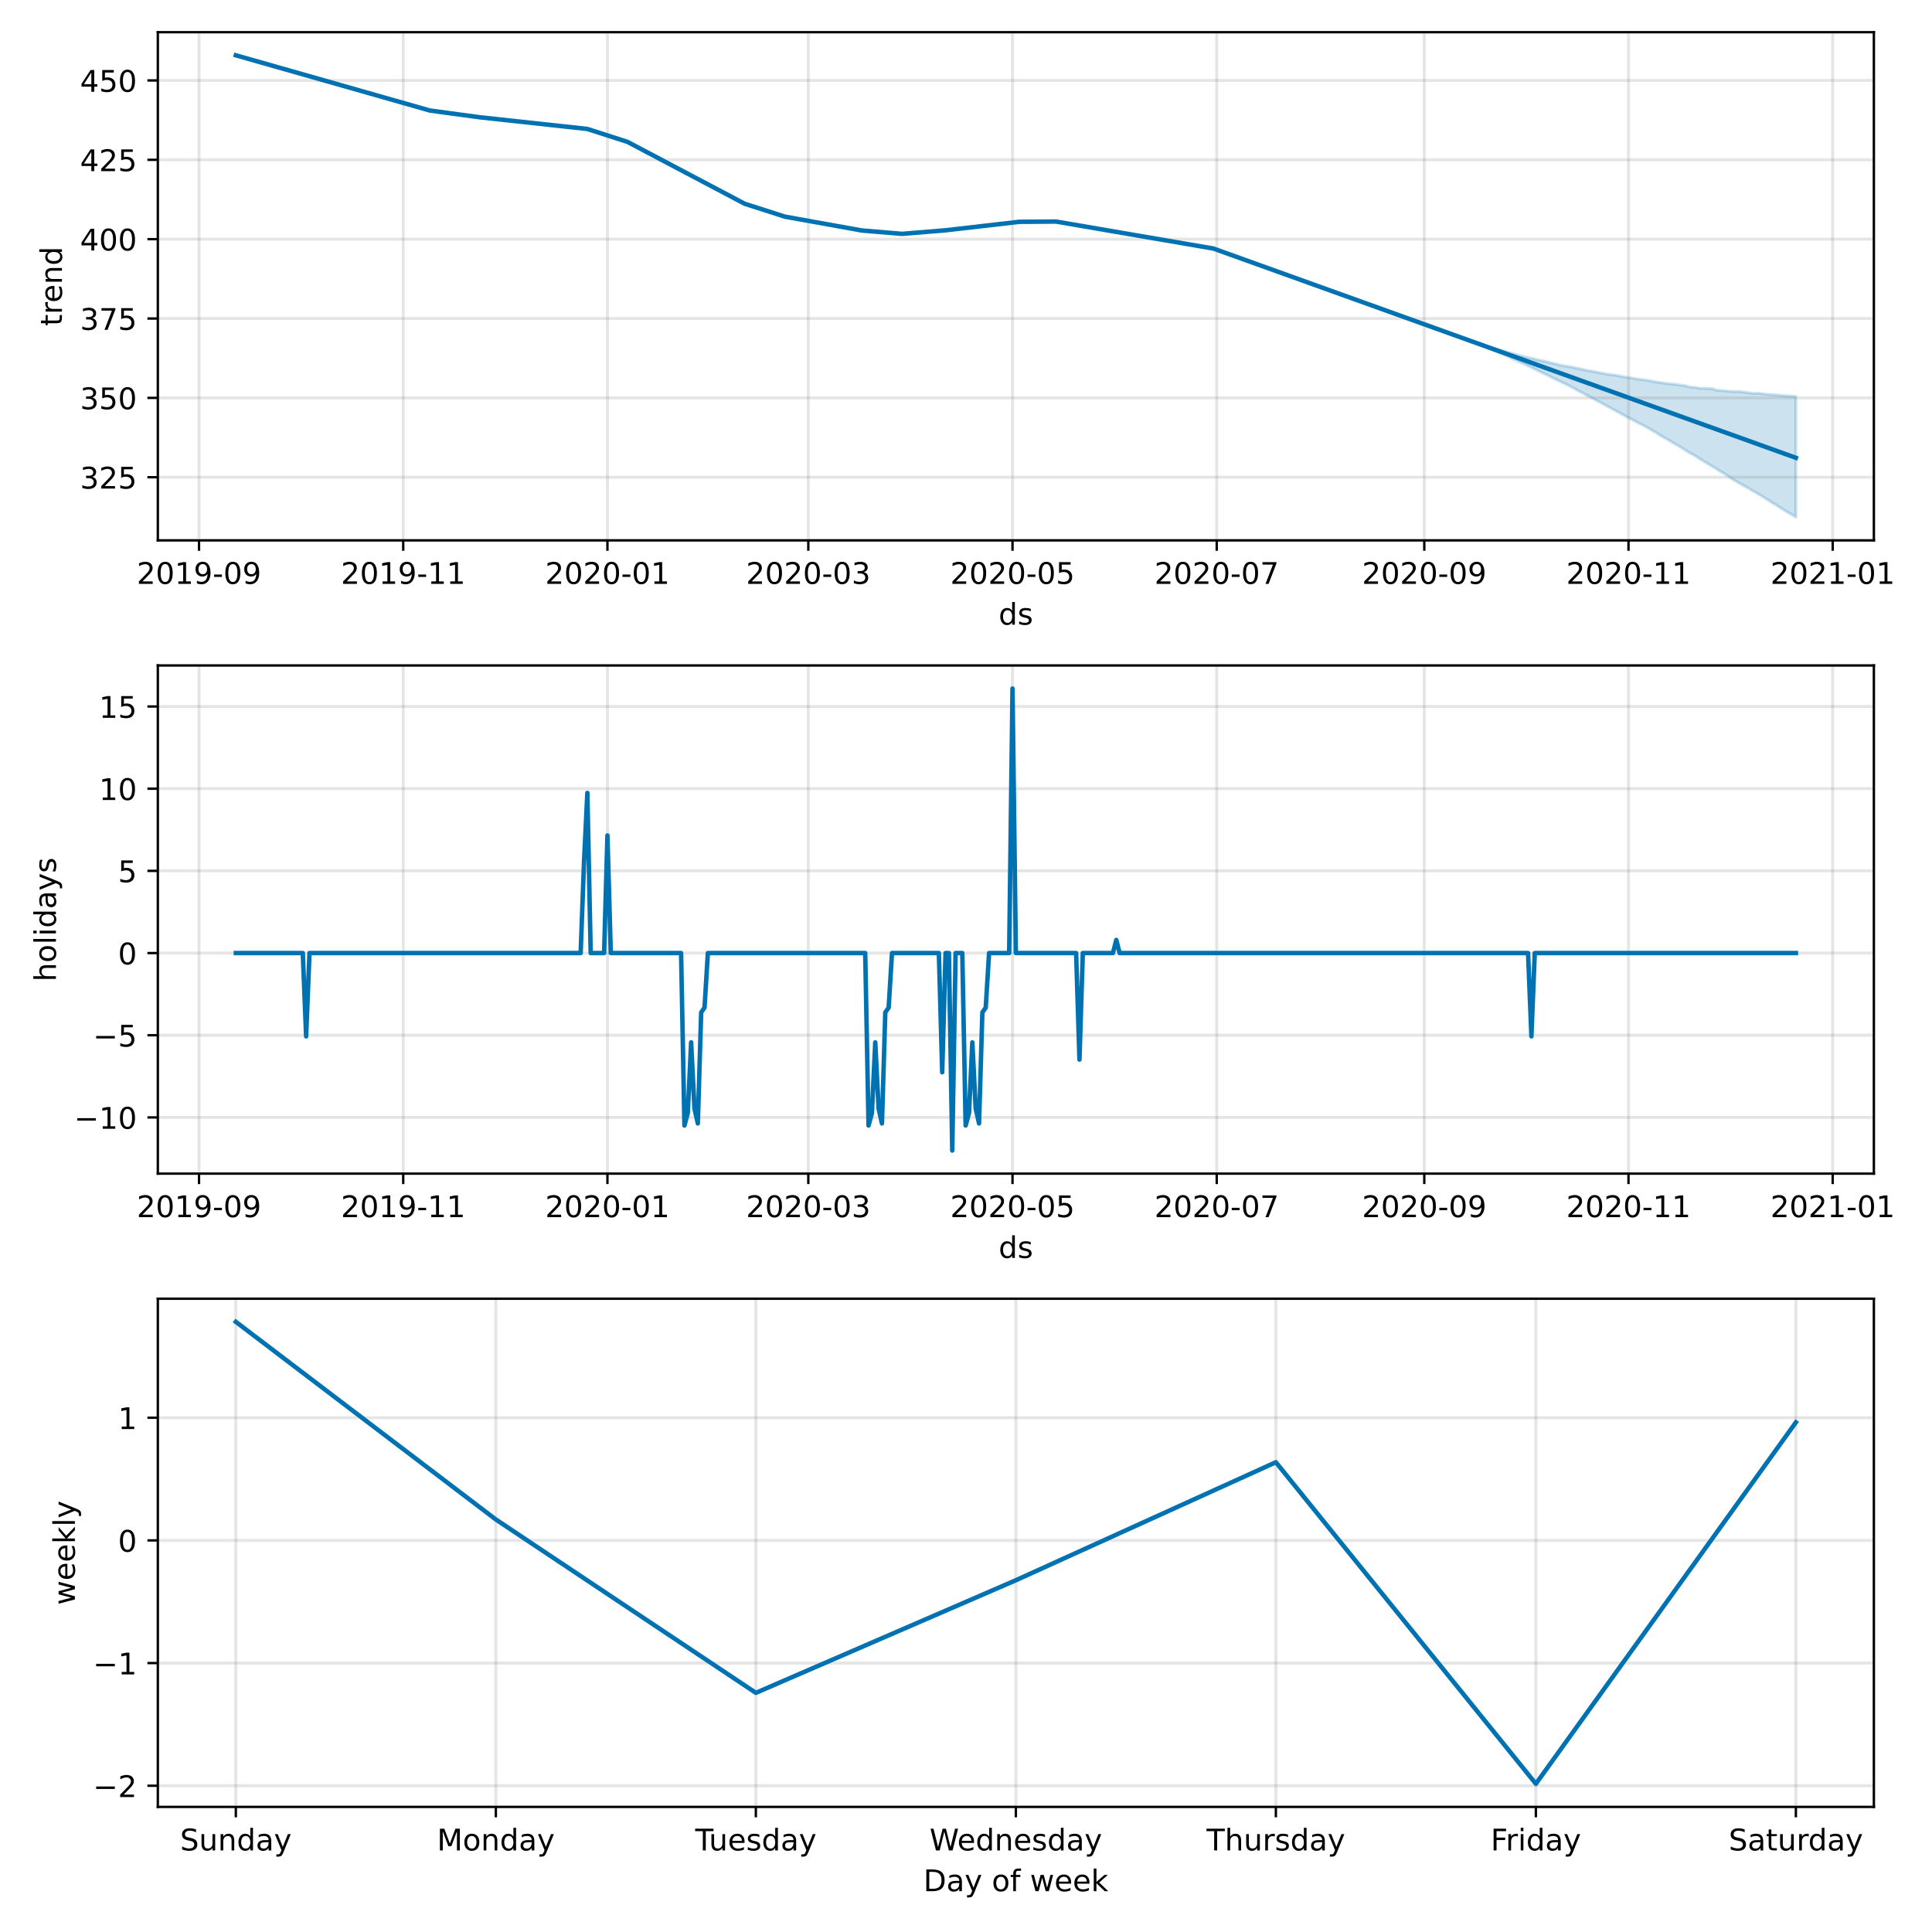 <?xml version="1.0" encoding="utf-8" standalone="no"?>
<!DOCTYPE svg PUBLIC "-//W3C//DTD SVG 1.1//EN"
  "http://www.w3.org/Graphics/SVG/1.1/DTD/svg11.dtd">
<!-- Created with matplotlib (https://matplotlib.org/) -->
<svg height="648pt" version="1.1" viewBox="0 0 648 648" width="648pt" xmlns="http://www.w3.org/2000/svg" xmlns:xlink="http://www.w3.org/1999/xlink">
 <defs>
  <style type="text/css">*{stroke-linecap:butt;stroke-linejoin:round;}</style>
 </defs>
 <g id="figure_1">
  <g id="patch_1">
   <path d="M 0 648 
L 648 648 
L 648 0 
L 0 0 
z
" style="fill:#ffffff;"/>
  </g>
  <g id="axes_1">
   <g id="patch_2">
    <path d="M 52.94 181.24 
L 628.505 181.24 
L 628.505 10.8 
L 52.94 10.8 
z
" style="fill:#ffffff;"/>
   </g>
   <g id="PolyCollection_1">
    <defs>
     <path d="M 79.102 -629.453 
L 79.102 -629.453 
L 80.225 -629.134 
L 81.348 -628.815 
L 82.471 -628.496 
L 83.593 -628.177 
L 84.716 -627.858 
L 85.839 -627.539 
L 86.962 -627.22 
L 88.085 -626.901 
L 89.208 -626.582 
L 90.33 -626.263 
L 91.453 -625.944 
L 92.576 -625.625 
L 93.699 -625.306 
L 94.822 -624.987 
L 95.945 -624.667 
L 97.067 -624.348 
L 98.19 -624.029 
L 99.313 -623.71 
L 100.436 -623.391 
L 101.559 -623.072 
L 102.682 -622.753 
L 103.804 -622.434 
L 104.927 -622.115 
L 106.05 -621.796 
L 107.173 -621.476 
L 108.296 -621.156 
L 109.419 -620.836 
L 110.541 -620.516 
L 111.664 -620.197 
L 112.787 -619.877 
L 113.91 -619.557 
L 115.033 -619.237 
L 116.156 -618.917 
L 117.278 -618.598 
L 118.401 -618.278 
L 119.524 -617.958 
L 120.647 -617.638 
L 121.77 -617.318 
L 122.893 -616.998 
L 124.015 -616.678 
L 125.138 -616.358 
L 126.261 -616.038 
L 127.384 -615.718 
L 128.507 -615.398 
L 129.63 -615.078 
L 130.752 -614.758 
L 131.875 -614.439 
L 132.998 -614.119 
L 134.121 -613.799 
L 135.244 -613.479 
L 136.367 -613.159 
L 137.49 -612.839 
L 138.612 -612.519 
L 139.735 -612.199 
L 140.858 -611.879 
L 141.981 -611.559 
L 143.104 -611.239 
L 144.227 -610.919 
L 145.349 -610.76 
L 146.472 -610.601 
L 147.595 -610.442 
L 148.718 -610.284 
L 149.841 -610.125 
L 150.964 -609.966 
L 152.086 -609.807 
L 153.209 -609.648 
L 154.332 -609.489 
L 155.455 -609.33 
L 156.578 -609.171 
L 157.701 -609.012 
L 158.823 -608.891 
L 159.946 -608.769 
L 161.069 -608.647 
L 162.192 -608.525 
L 163.315 -608.403 
L 164.438 -608.281 
L 165.56 -608.159 
L 166.683 -608.037 
L 167.806 -607.916 
L 168.929 -607.794 
L 170.052 -607.672 
L 171.175 -607.55 
L 172.297 -607.428 
L 173.42 -607.306 
L 174.543 -607.184 
L 175.666 -607.062 
L 176.789 -606.94 
L 177.912 -606.819 
L 179.034 -606.697 
L 180.157 -606.575 
L 181.28 -606.453 
L 182.403 -606.331 
L 183.526 -606.209 
L 184.649 -606.087 
L 185.771 -605.965 
L 186.894 -605.844 
L 188.017 -605.722 
L 189.14 -605.6 
L 190.263 -605.478 
L 191.386 -605.356 
L 192.508 -605.234 
L 193.631 -605.112 
L 194.754 -604.99 
L 195.877 -604.869 
L 197 -604.747 
L 198.123 -604.385 
L 199.245 -604.023 
L 200.368 -603.661 
L 201.491 -603.299 
L 202.614 -602.938 
L 203.737 -602.576 
L 204.86 -602.214 
L 205.982 -601.852 
L 207.105 -601.49 
L 208.228 -601.128 
L 209.351 -600.767 
L 210.474 -600.405 
L 211.597 -599.812 
L 212.719 -599.219 
L 213.842 -598.626 
L 214.965 -598.034 
L 216.088 -597.441 
L 217.211 -596.848 
L 218.334 -596.255 
L 219.456 -595.663 
L 220.579 -595.07 
L 221.702 -594.477 
L 222.825 -593.884 
L 223.948 -593.291 
L 225.071 -592.699 
L 226.194 -592.106 
L 227.316 -591.513 
L 228.439 -590.92 
L 229.562 -590.328 
L 230.685 -589.735 
L 231.808 -589.142 
L 232.931 -588.549 
L 234.053 -587.956 
L 235.176 -587.364 
L 236.299 -586.771 
L 237.422 -586.178 
L 238.545 -585.585 
L 239.668 -584.993 
L 240.79 -584.4 
L 241.913 -583.807 
L 243.036 -583.214 
L 244.159 -582.621 
L 245.282 -582.029 
L 246.405 -581.436 
L 247.527 -580.843 
L 248.65 -580.25 
L 249.773 -579.658 
L 250.896 -579.297 
L 252.019 -578.937 
L 253.142 -578.577 
L 254.264 -578.217 
L 255.387 -577.857 
L 256.51 -577.497 
L 257.633 -577.137 
L 258.756 -576.777 
L 259.879 -576.417 
L 261.001 -576.057 
L 262.124 -575.697 
L 263.247 -575.337 
L 264.37 -575.134 
L 265.493 -574.931 
L 266.616 -574.728 
L 267.738 -574.526 
L 268.861 -574.323 
L 269.984 -574.12 
L 271.107 -573.917 
L 272.23 -573.714 
L 273.353 -573.512 
L 274.475 -573.309 
L 275.598 -573.106 
L 276.721 -572.905 
L 277.844 -572.703 
L 278.967 -572.502 
L 280.09 -572.301 
L 281.212 -572.1 
L 282.335 -571.898 
L 283.458 -571.697 
L 284.581 -571.496 
L 285.704 -571.295 
L 286.827 -571.093 
L 287.949 -570.892 
L 289.072 -570.691 
L 290.195 -570.597 
L 291.318 -570.503 
L 292.441 -570.409 
L 293.564 -570.315 
L 294.686 -570.221 
L 295.809 -570.127 
L 296.932 -570.033 
L 298.055 -569.939 
L 299.178 -569.845 
L 300.301 -569.751 
L 301.423 -569.658 
L 302.546 -569.564 
L 303.669 -569.649 
L 304.792 -569.734 
L 305.915 -569.819 
L 307.038 -569.905 
L 308.16 -569.99 
L 309.283 -570.075 
L 310.406 -570.161 
L 311.529 -570.246 
L 312.652 -570.331 
L 313.775 -570.417 
L 314.898 -570.502 
L 316.02 -570.631 
L 317.143 -570.76 
L 318.266 -570.89 
L 319.389 -571.019 
L 320.512 -571.148 
L 321.635 -571.277 
L 322.757 -571.407 
L 323.88 -571.536 
L 325.003 -571.665 
L 326.126 -571.794 
L 327.249 -571.923 
L 328.372 -572.053 
L 329.494 -572.182 
L 330.617 -572.311 
L 331.74 -572.44 
L 332.863 -572.57 
L 333.986 -572.699 
L 335.109 -572.828 
L 336.231 -572.957 
L 337.354 -573.087 
L 338.477 -573.216 
L 339.6 -573.345 
L 340.723 -573.474 
L 341.846 -573.604 
L 342.968 -573.612 
L 344.091 -573.62 
L 345.214 -573.628 
L 346.337 -573.636 
L 347.46 -573.644 
L 348.583 -573.652 
L 349.705 -573.66 
L 350.828 -573.668 
L 351.951 -573.676 
L 353.074 -573.684 
L 354.197 -573.692 
L 355.32 -573.499 
L 356.442 -573.307 
L 357.565 -573.114 
L 358.688 -572.921 
L 359.811 -572.729 
L 360.934 -572.536 
L 362.057 -572.344 
L 363.179 -572.151 
L 364.302 -571.958 
L 365.425 -571.766 
L 366.548 -571.573 
L 367.671 -571.38 
L 368.794 -571.188 
L 369.916 -570.995 
L 371.039 -570.803 
L 372.162 -570.61 
L 373.285 -570.417 
L 374.408 -570.225 
L 375.531 -570.032 
L 376.653 -569.84 
L 377.776 -569.647 
L 378.899 -569.454 
L 380.022 -569.262 
L 381.145 -569.069 
L 382.268 -568.876 
L 383.39 -568.684 
L 384.513 -568.491 
L 385.636 -568.299 
L 386.759 -568.106 
L 387.882 -567.913 
L 389.005 -567.721 
L 390.127 -567.528 
L 391.25 -567.335 
L 392.373 -567.143 
L 393.496 -566.95 
L 394.619 -566.758 
L 395.742 -566.565 
L 396.864 -566.372 
L 397.987 -566.18 
L 399.11 -565.987 
L 400.233 -565.794 
L 401.356 -565.602 
L 402.479 -565.409 
L 403.602 -565.217 
L 404.724 -565.024 
L 405.847 -564.831 
L 406.97 -564.639 
L 408.093 -564.235 
L 409.216 -563.832 
L 410.339 -563.429 
L 411.461 -563.025 
L 412.584 -562.622 
L 413.707 -562.218 
L 414.83 -561.815 
L 415.953 -561.412 
L 417.076 -561.008 
L 418.198 -560.605 
L 419.321 -560.202 
L 420.444 -559.798 
L 421.567 -559.395 
L 422.69 -558.991 
L 423.813 -558.588 
L 424.935 -558.185 
L 426.058 -557.781 
L 427.181 -557.378 
L 428.304 -556.975 
L 429.427 -556.571 
L 430.55 -556.168 
L 431.672 -555.764 
L 432.795 -555.361 
L 433.918 -554.958 
L 435.041 -554.554 
L 436.164 -554.151 
L 437.287 -553.748 
L 438.409 -553.344 
L 439.532 -552.941 
L 440.655 -552.537 
L 441.778 -552.134 
L 442.901 -551.731 
L 444.024 -551.327 
L 445.146 -550.924 
L 446.269 -550.52 
L 447.392 -550.117 
L 448.515 -549.714 
L 449.638 -549.31 
L 450.761 -548.907 
L 451.883 -548.504 
L 453.006 -548.1 
L 454.129 -547.697 
L 455.252 -547.293 
L 456.375 -546.89 
L 457.498 -546.487 
L 458.62 -546.083 
L 459.743 -545.68 
L 460.866 -545.277 
L 461.989 -544.873 
L 463.112 -544.47 
L 464.235 -544.066 
L 465.357 -543.663 
L 466.48 -543.26 
L 467.603 -542.856 
L 468.726 -542.453 
L 469.849 -542.05 
L 470.972 -541.646 
L 472.094 -541.243 
L 473.217 -540.839 
L 474.34 -540.436 
L 475.463 -540.033 
L 476.586 -539.629 
L 477.709 -539.226 
L 478.831 -538.823 
L 479.954 -538.419 
L 481.077 -538.016 
L 482.2 -537.612 
L 483.323 -537.209 
L 484.446 -536.806 
L 485.568 -536.402 
L 486.691 -535.999 
L 487.814 -535.596 
L 488.937 -535.192 
L 490.06 -534.789 
L 491.183 -534.385 
L 492.306 -533.982 
L 493.428 -533.579 
L 494.551 -533.168 
L 495.674 -532.724 
L 496.797 -532.277 
L 497.92 -531.814 
L 499.043 -531.347 
L 500.165 -530.874 
L 501.288 -530.381 
L 502.411 -529.876 
L 503.534 -529.402 
L 504.657 -528.921 
L 505.78 -528.439 
L 506.902 -527.832 
L 508.025 -527.322 
L 509.148 -526.829 
L 510.271 -526.319 
L 511.394 -525.822 
L 512.517 -525.251 
L 513.639 -524.751 
L 514.762 -524.214 
L 515.885 -523.67 
L 517.008 -523.122 
L 518.131 -522.598 
L 519.254 -522.052 
L 520.376 -521.483 
L 521.499 -520.914 
L 522.622 -520.363 
L 523.745 -519.857 
L 524.868 -519.295 
L 525.991 -518.774 
L 527.113 -518.221 
L 528.236 -517.589 
L 529.359 -516.916 
L 530.482 -516.372 
L 531.605 -515.744 
L 532.728 -515.169 
L 533.85 -514.62 
L 534.973 -513.962 
L 536.096 -513.379 
L 537.219 -512.792 
L 538.342 -512.179 
L 539.465 -511.548 
L 540.587 -510.958 
L 541.71 -510.318 
L 542.833 -509.713 
L 543.956 -509.118 
L 545.079 -508.506 
L 546.202 -507.866 
L 547.324 -507.321 
L 548.447 -506.704 
L 549.57 -506.103 
L 550.693 -505.571 
L 551.816 -504.991 
L 552.939 -504.364 
L 554.061 -503.71 
L 555.184 -503.046 
L 556.307 -502.311 
L 557.43 -501.66 
L 558.553 -500.989 
L 559.676 -500.374 
L 560.798 -499.699 
L 561.921 -499.022 
L 563.044 -498.393 
L 564.167 -497.717 
L 565.29 -496.978 
L 566.413 -496.313 
L 567.535 -495.679 
L 568.658 -495.051 
L 569.781 -494.313 
L 570.904 -493.623 
L 572.027 -492.94 
L 573.15 -492.26 
L 574.272 -491.6 
L 575.395 -490.922 
L 576.518 -490.232 
L 577.641 -489.534 
L 578.764 -488.866 
L 579.887 -488.1 
L 581.01 -487.32 
L 582.132 -486.666 
L 583.255 -486.004 
L 584.378 -485.389 
L 585.501 -484.748 
L 586.624 -484.127 
L 587.747 -483.458 
L 588.869 -482.825 
L 589.992 -482.151 
L 591.115 -481.476 
L 592.238 -480.78 
L 593.361 -480.047 
L 594.484 -479.321 
L 595.606 -478.692 
L 596.729 -477.958 
L 597.852 -477.236 
L 598.975 -476.523 
L 600.098 -475.931 
L 601.221 -475.24 
L 602.343 -474.507 
L 602.343 -515.016 
L 602.343 -515.016 
L 601.221 -515.114 
L 600.098 -515.157 
L 598.975 -515.26 
L 597.852 -515.315 
L 596.729 -515.424 
L 595.606 -515.534 
L 594.484 -515.648 
L 593.361 -515.693 
L 592.238 -515.818 
L 591.115 -515.919 
L 589.992 -516.102 
L 588.869 -516.062 
L 587.747 -516.091 
L 586.624 -516.254 
L 585.501 -516.417 
L 584.378 -516.589 
L 583.255 -516.695 
L 582.132 -516.66 
L 581.01 -516.712 
L 579.887 -516.762 
L 578.764 -516.871 
L 577.641 -516.981 
L 576.518 -517.064 
L 575.395 -517.219 
L 574.272 -517.642 
L 573.15 -517.662 
L 572.027 -517.773 
L 570.904 -517.703 
L 569.781 -517.826 
L 568.658 -518.033 
L 567.535 -518.122 
L 566.413 -518.268 
L 565.29 -518.641 
L 564.167 -518.77 
L 563.044 -518.892 
L 561.921 -519.103 
L 560.798 -519.179 
L 559.676 -519.278 
L 558.553 -519.407 
L 557.43 -519.606 
L 556.307 -519.752 
L 555.184 -519.947 
L 554.061 -520.144 
L 552.939 -520.389 
L 551.816 -520.542 
L 550.693 -520.703 
L 549.57 -520.828 
L 548.447 -521.009 
L 547.324 -521.189 
L 546.202 -521.379 
L 545.079 -521.551 
L 543.956 -521.749 
L 542.833 -521.977 
L 541.71 -522.162 
L 540.587 -522.299 
L 539.465 -522.447 
L 538.342 -522.637 
L 537.219 -522.863 
L 536.096 -523.055 
L 534.973 -523.306 
L 533.85 -523.54 
L 532.728 -523.674 
L 531.605 -523.922 
L 530.482 -524.188 
L 529.359 -524.404 
L 528.236 -524.649 
L 527.113 -524.876 
L 525.991 -525.071 
L 524.868 -525.24 
L 523.745 -525.43 
L 522.622 -525.703 
L 521.499 -526.004 
L 520.376 -526.273 
L 519.254 -526.543 
L 518.131 -526.809 
L 517.008 -527.02 
L 515.885 -527.315 
L 514.762 -527.562 
L 513.639 -527.849 
L 512.517 -528.093 
L 511.394 -528.353 
L 510.271 -528.638 
L 509.148 -528.922 
L 508.025 -529.237 
L 506.902 -529.57 
L 505.78 -529.86 
L 504.657 -530.175 
L 503.534 -530.519 
L 502.411 -530.809 
L 501.288 -531.147 
L 500.165 -531.445 
L 499.043 -531.782 
L 497.92 -532.099 
L 496.797 -532.433 
L 495.674 -532.813 
L 494.551 -533.187 
L 493.428 -533.579 
L 492.306 -533.982 
L 491.183 -534.385 
L 490.06 -534.789 
L 488.937 -535.192 
L 487.814 -535.596 
L 486.691 -535.999 
L 485.568 -536.402 
L 484.446 -536.806 
L 483.323 -537.209 
L 482.2 -537.612 
L 481.077 -538.016 
L 479.954 -538.419 
L 478.831 -538.823 
L 477.709 -539.226 
L 476.586 -539.629 
L 475.463 -540.033 
L 474.34 -540.436 
L 473.217 -540.839 
L 472.094 -541.243 
L 470.972 -541.646 
L 469.849 -542.05 
L 468.726 -542.453 
L 467.603 -542.856 
L 466.48 -543.26 
L 465.357 -543.663 
L 464.235 -544.066 
L 463.112 -544.47 
L 461.989 -544.873 
L 460.866 -545.277 
L 459.743 -545.68 
L 458.62 -546.083 
L 457.498 -546.487 
L 456.375 -546.89 
L 455.252 -547.293 
L 454.129 -547.697 
L 453.006 -548.1 
L 451.883 -548.504 
L 450.761 -548.907 
L 449.638 -549.31 
L 448.515 -549.714 
L 447.392 -550.117 
L 446.269 -550.52 
L 445.146 -550.924 
L 444.024 -551.327 
L 442.901 -551.731 
L 441.778 -552.134 
L 440.655 -552.537 
L 439.532 -552.941 
L 438.409 -553.344 
L 437.287 -553.748 
L 436.164 -554.151 
L 435.041 -554.554 
L 433.918 -554.958 
L 432.795 -555.361 
L 431.672 -555.764 
L 430.55 -556.168 
L 429.427 -556.571 
L 428.304 -556.975 
L 427.181 -557.378 
L 426.058 -557.781 
L 424.935 -558.185 
L 423.813 -558.588 
L 422.69 -558.991 
L 421.567 -559.395 
L 420.444 -559.798 
L 419.321 -560.202 
L 418.198 -560.605 
L 417.076 -561.008 
L 415.953 -561.412 
L 414.83 -561.815 
L 413.707 -562.218 
L 412.584 -562.622 
L 411.461 -563.025 
L 410.339 -563.429 
L 409.216 -563.832 
L 408.093 -564.235 
L 406.97 -564.639 
L 405.847 -564.831 
L 404.724 -565.024 
L 403.602 -565.217 
L 402.479 -565.409 
L 401.356 -565.602 
L 400.233 -565.794 
L 399.11 -565.987 
L 397.987 -566.18 
L 396.864 -566.372 
L 395.742 -566.565 
L 394.619 -566.758 
L 393.496 -566.95 
L 392.373 -567.143 
L 391.25 -567.335 
L 390.127 -567.528 
L 389.005 -567.721 
L 387.882 -567.913 
L 386.759 -568.106 
L 385.636 -568.299 
L 384.513 -568.491 
L 383.39 -568.684 
L 382.268 -568.876 
L 381.145 -569.069 
L 380.022 -569.262 
L 378.899 -569.454 
L 377.776 -569.647 
L 376.653 -569.84 
L 375.531 -570.032 
L 374.408 -570.225 
L 373.285 -570.417 
L 372.162 -570.61 
L 371.039 -570.803 
L 369.916 -570.995 
L 368.794 -571.188 
L 367.671 -571.38 
L 366.548 -571.573 
L 365.425 -571.766 
L 364.302 -571.958 
L 363.179 -572.151 
L 362.057 -572.344 
L 360.934 -572.536 
L 359.811 -572.729 
L 358.688 -572.921 
L 357.565 -573.114 
L 356.442 -573.307 
L 355.32 -573.499 
L 354.197 -573.692 
L 353.074 -573.684 
L 351.951 -573.676 
L 350.828 -573.668 
L 349.705 -573.66 
L 348.583 -573.652 
L 347.46 -573.644 
L 346.337 -573.636 
L 345.214 -573.628 
L 344.091 -573.62 
L 342.968 -573.612 
L 341.846 -573.604 
L 340.723 -573.474 
L 339.6 -573.345 
L 338.477 -573.216 
L 337.354 -573.087 
L 336.231 -572.957 
L 335.109 -572.828 
L 333.986 -572.699 
L 332.863 -572.57 
L 331.74 -572.44 
L 330.617 -572.311 
L 329.494 -572.182 
L 328.372 -572.053 
L 327.249 -571.923 
L 326.126 -571.794 
L 325.003 -571.665 
L 323.88 -571.536 
L 322.757 -571.407 
L 321.635 -571.277 
L 320.512 -571.148 
L 319.389 -571.019 
L 318.266 -570.89 
L 317.143 -570.76 
L 316.02 -570.631 
L 314.898 -570.502 
L 313.775 -570.417 
L 312.652 -570.331 
L 311.529 -570.246 
L 310.406 -570.161 
L 309.283 -570.075 
L 308.16 -569.99 
L 307.038 -569.905 
L 305.915 -569.819 
L 304.792 -569.734 
L 303.669 -569.649 
L 302.546 -569.564 
L 301.423 -569.658 
L 300.301 -569.751 
L 299.178 -569.845 
L 298.055 -569.939 
L 296.932 -570.033 
L 295.809 -570.127 
L 294.686 -570.221 
L 293.564 -570.315 
L 292.441 -570.409 
L 291.318 -570.503 
L 290.195 -570.597 
L 289.072 -570.691 
L 287.949 -570.892 
L 286.827 -571.093 
L 285.704 -571.295 
L 284.581 -571.496 
L 283.458 -571.697 
L 282.335 -571.898 
L 281.212 -572.1 
L 280.09 -572.301 
L 278.967 -572.502 
L 277.844 -572.703 
L 276.721 -572.905 
L 275.598 -573.106 
L 274.475 -573.309 
L 273.353 -573.512 
L 272.23 -573.714 
L 271.107 -573.917 
L 269.984 -574.12 
L 268.861 -574.323 
L 267.738 -574.526 
L 266.616 -574.728 
L 265.493 -574.931 
L 264.37 -575.134 
L 263.247 -575.337 
L 262.124 -575.697 
L 261.001 -576.057 
L 259.879 -576.417 
L 258.756 -576.777 
L 257.633 -577.137 
L 256.51 -577.497 
L 255.387 -577.857 
L 254.264 -578.217 
L 253.142 -578.577 
L 252.019 -578.937 
L 250.896 -579.297 
L 249.773 -579.658 
L 248.65 -580.25 
L 247.527 -580.843 
L 246.405 -581.436 
L 245.282 -582.029 
L 244.159 -582.621 
L 243.036 -583.214 
L 241.913 -583.807 
L 240.79 -584.4 
L 239.668 -584.993 
L 238.545 -585.585 
L 237.422 -586.178 
L 236.299 -586.771 
L 235.176 -587.364 
L 234.053 -587.956 
L 232.931 -588.549 
L 231.808 -589.142 
L 230.685 -589.735 
L 229.562 -590.328 
L 228.439 -590.92 
L 227.316 -591.513 
L 226.194 -592.106 
L 225.071 -592.699 
L 223.948 -593.291 
L 222.825 -593.884 
L 221.702 -594.477 
L 220.579 -595.07 
L 219.456 -595.663 
L 218.334 -596.255 
L 217.211 -596.848 
L 216.088 -597.441 
L 214.965 -598.034 
L 213.842 -598.626 
L 212.719 -599.219 
L 211.597 -599.812 
L 210.474 -600.405 
L 209.351 -600.767 
L 208.228 -601.128 
L 207.105 -601.49 
L 205.982 -601.852 
L 204.86 -602.214 
L 203.737 -602.576 
L 202.614 -602.938 
L 201.491 -603.299 
L 200.368 -603.661 
L 199.245 -604.023 
L 198.123 -604.385 
L 197 -604.747 
L 195.877 -604.869 
L 194.754 -604.99 
L 193.631 -605.112 
L 192.508 -605.234 
L 191.386 -605.356 
L 190.263 -605.478 
L 189.14 -605.6 
L 188.017 -605.722 
L 186.894 -605.844 
L 185.771 -605.965 
L 184.649 -606.087 
L 183.526 -606.209 
L 182.403 -606.331 
L 181.28 -606.453 
L 180.157 -606.575 
L 179.034 -606.697 
L 177.912 -606.819 
L 176.789 -606.94 
L 175.666 -607.062 
L 174.543 -607.184 
L 173.42 -607.306 
L 172.297 -607.428 
L 171.175 -607.55 
L 170.052 -607.672 
L 168.929 -607.794 
L 167.806 -607.916 
L 166.683 -608.037 
L 165.56 -608.159 
L 164.438 -608.281 
L 163.315 -608.403 
L 162.192 -608.525 
L 161.069 -608.647 
L 159.946 -608.769 
L 158.823 -608.891 
L 157.701 -609.012 
L 156.578 -609.171 
L 155.455 -609.33 
L 154.332 -609.489 
L 153.209 -609.648 
L 152.086 -609.807 
L 150.964 -609.966 
L 149.841 -610.125 
L 148.718 -610.284 
L 147.595 -610.442 
L 146.472 -610.601 
L 145.349 -610.76 
L 144.227 -610.919 
L 143.104 -611.239 
L 141.981 -611.559 
L 140.858 -611.879 
L 139.735 -612.199 
L 138.612 -612.519 
L 137.49 -612.839 
L 136.367 -613.159 
L 135.244 -613.479 
L 134.121 -613.799 
L 132.998 -614.119 
L 131.875 -614.439 
L 130.752 -614.758 
L 129.63 -615.078 
L 128.507 -615.398 
L 127.384 -615.718 
L 126.261 -616.038 
L 125.138 -616.358 
L 124.015 -616.678 
L 122.893 -616.998 
L 121.77 -617.318 
L 120.647 -617.638 
L 119.524 -617.958 
L 118.401 -618.278 
L 117.278 -618.598 
L 116.156 -618.917 
L 115.033 -619.237 
L 113.91 -619.557 
L 112.787 -619.877 
L 111.664 -620.197 
L 110.541 -620.516 
L 109.419 -620.836 
L 108.296 -621.156 
L 107.173 -621.476 
L 106.05 -621.796 
L 104.927 -622.115 
L 103.804 -622.434 
L 102.682 -622.753 
L 101.559 -623.072 
L 100.436 -623.391 
L 99.313 -623.71 
L 98.19 -624.029 
L 97.067 -624.348 
L 95.945 -624.667 
L 94.822 -624.987 
L 93.699 -625.306 
L 92.576 -625.625 
L 91.453 -625.944 
L 90.33 -626.263 
L 89.208 -626.582 
L 88.085 -626.901 
L 86.962 -627.22 
L 85.839 -627.539 
L 84.716 -627.858 
L 83.593 -628.177 
L 82.471 -628.496 
L 81.348 -628.815 
L 80.225 -629.134 
L 79.102 -629.453 
z
" id="m23a301034a" style="stroke:#0072b2;stroke-opacity:0.2;"/>
    </defs>
    <g clip-path="url(#p6e5f884f7e)">
     <use style="fill:#0072b2;fill-opacity:0.2;stroke:#0072b2;stroke-opacity:0.2;" x="0" xlink:href="#m23a301034a" y="648"/>
    </g>
   </g>
   <g id="matplotlib.axis_1">
    <g id="xtick_1">
     <g id="line2d_1">
      <path clip-path="url(#p6e5f884f7e)" d="M 66.751 181.24 
L 66.751 10.8 
" style="fill:none;stroke:#808080;stroke-linecap:square;stroke-opacity:0.2;"/>
     </g>
     <g id="line2d_2">
      <defs>
       <path d="M 0 0 
L 0 3.5 
" id="m6ce56250fa" style="stroke:#000000;stroke-width:0.8;"/>
      </defs>
      <g>
       <use style="stroke:#000000;stroke-width:0.8;" x="66.751" xlink:href="#m6ce56250fa" y="181.24"/>
      </g>
     </g>
     <g id="text_1">
      <!-- 2019-09 -->
      <g transform="translate(45.859 195.838)scale(0.1 -0.1)">
       <defs>
        <path d="M 19.188 8.297 
L 53.609 8.297 
L 53.609 0 
L 7.328 0 
L 7.328 8.297 
Q 12.938 14.109 22.625 23.891 
Q 32.328 33.688 34.812 36.531 
Q 39.547 41.844 41.422 45.531 
Q 43.312 49.219 43.312 52.781 
Q 43.312 58.594 39.234 62.25 
Q 35.156 65.922 28.609 65.922 
Q 23.969 65.922 18.812 64.312 
Q 13.672 62.703 7.812 59.422 
L 7.812 69.391 
Q 13.766 71.781 18.938 73 
Q 24.125 74.219 28.422 74.219 
Q 39.75 74.219 46.484 68.547 
Q 53.219 62.891 53.219 53.422 
Q 53.219 48.922 51.531 44.891 
Q 49.859 40.875 45.406 35.406 
Q 44.188 33.984 37.641 27.219 
Q 31.109 20.453 19.188 8.297 
z
" id="DejaVuSans-50"/>
        <path d="M 31.781 66.406 
Q 24.172 66.406 20.328 58.906 
Q 16.5 51.422 16.5 36.375 
Q 16.5 21.391 20.328 13.891 
Q 24.172 6.391 31.781 6.391 
Q 39.453 6.391 43.281 13.891 
Q 47.125 21.391 47.125 36.375 
Q 47.125 51.422 43.281 58.906 
Q 39.453 66.406 31.781 66.406 
z
M 31.781 74.219 
Q 44.047 74.219 50.516 64.516 
Q 56.984 54.828 56.984 36.375 
Q 56.984 17.969 50.516 8.266 
Q 44.047 -1.422 31.781 -1.422 
Q 19.531 -1.422 13.062 8.266 
Q 6.594 17.969 6.594 36.375 
Q 6.594 54.828 13.062 64.516 
Q 19.531 74.219 31.781 74.219 
z
" id="DejaVuSans-48"/>
        <path d="M 12.406 8.297 
L 28.516 8.297 
L 28.516 63.922 
L 10.984 60.406 
L 10.984 69.391 
L 28.422 72.906 
L 38.281 72.906 
L 38.281 8.297 
L 54.391 8.297 
L 54.391 0 
L 12.406 0 
z
" id="DejaVuSans-49"/>
        <path d="M 10.984 1.516 
L 10.984 10.5 
Q 14.703 8.734 18.5 7.812 
Q 22.312 6.891 25.984 6.891 
Q 35.75 6.891 40.891 13.453 
Q 46.047 20.016 46.781 33.406 
Q 43.953 29.203 39.594 26.953 
Q 35.25 24.703 29.984 24.703 
Q 19.047 24.703 12.672 31.312 
Q 6.297 37.938 6.297 49.422 
Q 6.297 60.641 12.938 67.422 
Q 19.578 74.219 30.609 74.219 
Q 43.266 74.219 49.922 64.516 
Q 56.594 54.828 56.594 36.375 
Q 56.594 19.141 48.406 8.859 
Q 40.234 -1.422 26.422 -1.422 
Q 22.703 -1.422 18.891 -0.688 
Q 15.094 0.047 10.984 1.516 
z
M 30.609 32.422 
Q 37.25 32.422 41.125 36.953 
Q 45.016 41.5 45.016 49.422 
Q 45.016 57.281 41.125 61.844 
Q 37.25 66.406 30.609 66.406 
Q 23.969 66.406 20.094 61.844 
Q 16.219 57.281 16.219 49.422 
Q 16.219 41.5 20.094 36.953 
Q 23.969 32.422 30.609 32.422 
z
" id="DejaVuSans-57"/>
        <path d="M 4.891 31.391 
L 31.203 31.391 
L 31.203 23.391 
L 4.891 23.391 
z
" id="DejaVuSans-45"/>
       </defs>
       <use xlink:href="#DejaVuSans-50"/>
       <use x="63.623" xlink:href="#DejaVuSans-48"/>
       <use x="127.246" xlink:href="#DejaVuSans-49"/>
       <use x="190.869" xlink:href="#DejaVuSans-57"/>
       <use x="254.492" xlink:href="#DejaVuSans-45"/>
       <use x="290.576" xlink:href="#DejaVuSans-48"/>
       <use x="354.199" xlink:href="#DejaVuSans-57"/>
      </g>
     </g>
    </g>
    <g id="xtick_2">
     <g id="line2d_3">
      <path clip-path="url(#p6e5f884f7e)" d="M 135.244 181.24 
L 135.244 10.8 
" style="fill:none;stroke:#808080;stroke-linecap:square;stroke-opacity:0.2;"/>
     </g>
     <g id="line2d_4">
      <g>
       <use style="stroke:#000000;stroke-width:0.8;" x="135.244" xlink:href="#m6ce56250fa" y="181.24"/>
      </g>
     </g>
     <g id="text_2">
      <!-- 2019-11 -->
      <g transform="translate(114.352 195.838)scale(0.1 -0.1)">
       <use xlink:href="#DejaVuSans-50"/>
       <use x="63.623" xlink:href="#DejaVuSans-48"/>
       <use x="127.246" xlink:href="#DejaVuSans-49"/>
       <use x="190.869" xlink:href="#DejaVuSans-57"/>
       <use x="254.492" xlink:href="#DejaVuSans-45"/>
       <use x="290.576" xlink:href="#DejaVuSans-49"/>
       <use x="354.199" xlink:href="#DejaVuSans-49"/>
      </g>
     </g>
    </g>
    <g id="xtick_3">
     <g id="line2d_5">
      <path clip-path="url(#p6e5f884f7e)" d="M 203.737 181.24 
L 203.737 10.8 
" style="fill:none;stroke:#808080;stroke-linecap:square;stroke-opacity:0.2;"/>
     </g>
     <g id="line2d_6">
      <g>
       <use style="stroke:#000000;stroke-width:0.8;" x="203.737" xlink:href="#m6ce56250fa" y="181.24"/>
      </g>
     </g>
     <g id="text_3">
      <!-- 2020-01 -->
      <g transform="translate(182.845 195.838)scale(0.1 -0.1)">
       <use xlink:href="#DejaVuSans-50"/>
       <use x="63.623" xlink:href="#DejaVuSans-48"/>
       <use x="127.246" xlink:href="#DejaVuSans-50"/>
       <use x="190.869" xlink:href="#DejaVuSans-48"/>
       <use x="254.492" xlink:href="#DejaVuSans-45"/>
       <use x="290.576" xlink:href="#DejaVuSans-48"/>
       <use x="354.199" xlink:href="#DejaVuSans-49"/>
      </g>
     </g>
    </g>
    <g id="xtick_4">
     <g id="line2d_7">
      <path clip-path="url(#p6e5f884f7e)" d="M 271.107 181.24 
L 271.107 10.8 
" style="fill:none;stroke:#808080;stroke-linecap:square;stroke-opacity:0.2;"/>
     </g>
     <g id="line2d_8">
      <g>
       <use style="stroke:#000000;stroke-width:0.8;" x="271.107" xlink:href="#m6ce56250fa" y="181.24"/>
      </g>
     </g>
     <g id="text_4">
      <!-- 2020-03 -->
      <g transform="translate(250.216 195.838)scale(0.1 -0.1)">
       <defs>
        <path d="M 40.578 39.312 
Q 47.656 37.797 51.625 33 
Q 55.609 28.219 55.609 21.188 
Q 55.609 10.406 48.188 4.484 
Q 40.766 -1.422 27.094 -1.422 
Q 22.516 -1.422 17.656 -0.516 
Q 12.797 0.391 7.625 2.203 
L 7.625 11.719 
Q 11.719 9.328 16.594 8.109 
Q 21.484 6.891 26.812 6.891 
Q 36.078 6.891 40.938 10.547 
Q 45.797 14.203 45.797 21.188 
Q 45.797 27.641 41.281 31.266 
Q 36.766 34.906 28.719 34.906 
L 20.219 34.906 
L 20.219 43.016 
L 29.109 43.016 
Q 36.375 43.016 40.234 45.922 
Q 44.094 48.828 44.094 54.297 
Q 44.094 59.906 40.109 62.906 
Q 36.141 65.922 28.719 65.922 
Q 24.656 65.922 20.016 65.031 
Q 15.375 64.156 9.812 62.312 
L 9.812 71.094 
Q 15.438 72.656 20.344 73.438 
Q 25.25 74.219 29.594 74.219 
Q 40.828 74.219 47.359 69.109 
Q 53.906 64.016 53.906 55.328 
Q 53.906 49.266 50.438 45.094 
Q 46.969 40.922 40.578 39.312 
z
" id="DejaVuSans-51"/>
       </defs>
       <use xlink:href="#DejaVuSans-50"/>
       <use x="63.623" xlink:href="#DejaVuSans-48"/>
       <use x="127.246" xlink:href="#DejaVuSans-50"/>
       <use x="190.869" xlink:href="#DejaVuSans-48"/>
       <use x="254.492" xlink:href="#DejaVuSans-45"/>
       <use x="290.576" xlink:href="#DejaVuSans-48"/>
       <use x="354.199" xlink:href="#DejaVuSans-51"/>
      </g>
     </g>
    </g>
    <g id="xtick_5">
     <g id="line2d_9">
      <path clip-path="url(#p6e5f884f7e)" d="M 339.6 181.24 
L 339.6 10.8 
" style="fill:none;stroke:#808080;stroke-linecap:square;stroke-opacity:0.2;"/>
     </g>
     <g id="line2d_10">
      <g>
       <use style="stroke:#000000;stroke-width:0.8;" x="339.6" xlink:href="#m6ce56250fa" y="181.24"/>
      </g>
     </g>
     <g id="text_5">
      <!-- 2020-05 -->
      <g transform="translate(318.708 195.838)scale(0.1 -0.1)">
       <defs>
        <path d="M 10.797 72.906 
L 49.516 72.906 
L 49.516 64.594 
L 19.828 64.594 
L 19.828 46.734 
Q 21.969 47.469 24.109 47.828 
Q 26.266 48.188 28.422 48.188 
Q 40.625 48.188 47.75 41.5 
Q 54.891 34.812 54.891 23.391 
Q 54.891 11.625 47.562 5.094 
Q 40.234 -1.422 26.906 -1.422 
Q 22.312 -1.422 17.547 -0.641 
Q 12.797 0.141 7.719 1.703 
L 7.719 11.625 
Q 12.109 9.234 16.797 8.062 
Q 21.484 6.891 26.703 6.891 
Q 35.156 6.891 40.078 11.328 
Q 45.016 15.766 45.016 23.391 
Q 45.016 31 40.078 35.438 
Q 35.156 39.891 26.703 39.891 
Q 22.75 39.891 18.812 39.016 
Q 14.891 38.141 10.797 36.281 
z
" id="DejaVuSans-53"/>
       </defs>
       <use xlink:href="#DejaVuSans-50"/>
       <use x="63.623" xlink:href="#DejaVuSans-48"/>
       <use x="127.246" xlink:href="#DejaVuSans-50"/>
       <use x="190.869" xlink:href="#DejaVuSans-48"/>
       <use x="254.492" xlink:href="#DejaVuSans-45"/>
       <use x="290.576" xlink:href="#DejaVuSans-48"/>
       <use x="354.199" xlink:href="#DejaVuSans-53"/>
      </g>
     </g>
    </g>
    <g id="xtick_6">
     <g id="line2d_11">
      <path clip-path="url(#p6e5f884f7e)" d="M 408.093 181.24 
L 408.093 10.8 
" style="fill:none;stroke:#808080;stroke-linecap:square;stroke-opacity:0.2;"/>
     </g>
     <g id="line2d_12">
      <g>
       <use style="stroke:#000000;stroke-width:0.8;" x="408.093" xlink:href="#m6ce56250fa" y="181.24"/>
      </g>
     </g>
     <g id="text_6">
      <!-- 2020-07 -->
      <g transform="translate(387.201 195.838)scale(0.1 -0.1)">
       <defs>
        <path d="M 8.203 72.906 
L 55.078 72.906 
L 55.078 68.703 
L 28.609 0 
L 18.312 0 
L 43.219 64.594 
L 8.203 64.594 
z
" id="DejaVuSans-55"/>
       </defs>
       <use xlink:href="#DejaVuSans-50"/>
       <use x="63.623" xlink:href="#DejaVuSans-48"/>
       <use x="127.246" xlink:href="#DejaVuSans-50"/>
       <use x="190.869" xlink:href="#DejaVuSans-48"/>
       <use x="254.492" xlink:href="#DejaVuSans-45"/>
       <use x="290.576" xlink:href="#DejaVuSans-48"/>
       <use x="354.199" xlink:href="#DejaVuSans-55"/>
      </g>
     </g>
    </g>
    <g id="xtick_7">
     <g id="line2d_13">
      <path clip-path="url(#p6e5f884f7e)" d="M 477.709 181.24 
L 477.709 10.8 
" style="fill:none;stroke:#808080;stroke-linecap:square;stroke-opacity:0.2;"/>
     </g>
     <g id="line2d_14">
      <g>
       <use style="stroke:#000000;stroke-width:0.8;" x="477.709" xlink:href="#m6ce56250fa" y="181.24"/>
      </g>
     </g>
     <g id="text_7">
      <!-- 2020-09 -->
      <g transform="translate(456.817 195.838)scale(0.1 -0.1)">
       <use xlink:href="#DejaVuSans-50"/>
       <use x="63.623" xlink:href="#DejaVuSans-48"/>
       <use x="127.246" xlink:href="#DejaVuSans-50"/>
       <use x="190.869" xlink:href="#DejaVuSans-48"/>
       <use x="254.492" xlink:href="#DejaVuSans-45"/>
       <use x="290.576" xlink:href="#DejaVuSans-48"/>
       <use x="354.199" xlink:href="#DejaVuSans-57"/>
      </g>
     </g>
    </g>
    <g id="xtick_8">
     <g id="line2d_15">
      <path clip-path="url(#p6e5f884f7e)" d="M 546.202 181.24 
L 546.202 10.8 
" style="fill:none;stroke:#808080;stroke-linecap:square;stroke-opacity:0.2;"/>
     </g>
     <g id="line2d_16">
      <g>
       <use style="stroke:#000000;stroke-width:0.8;" x="546.202" xlink:href="#m6ce56250fa" y="181.24"/>
      </g>
     </g>
     <g id="text_8">
      <!-- 2020-11 -->
      <g transform="translate(525.31 195.838)scale(0.1 -0.1)">
       <use xlink:href="#DejaVuSans-50"/>
       <use x="63.623" xlink:href="#DejaVuSans-48"/>
       <use x="127.246" xlink:href="#DejaVuSans-50"/>
       <use x="190.869" xlink:href="#DejaVuSans-48"/>
       <use x="254.492" xlink:href="#DejaVuSans-45"/>
       <use x="290.576" xlink:href="#DejaVuSans-49"/>
       <use x="354.199" xlink:href="#DejaVuSans-49"/>
      </g>
     </g>
    </g>
    <g id="xtick_9">
     <g id="line2d_17">
      <path clip-path="url(#p6e5f884f7e)" d="M 614.695 181.24 
L 614.695 10.8 
" style="fill:none;stroke:#808080;stroke-linecap:square;stroke-opacity:0.2;"/>
     </g>
     <g id="line2d_18">
      <g>
       <use style="stroke:#000000;stroke-width:0.8;" x="614.695" xlink:href="#m6ce56250fa" y="181.24"/>
      </g>
     </g>
     <g id="text_9">
      <!-- 2021-01 -->
      <g transform="translate(593.803 195.838)scale(0.1 -0.1)">
       <use xlink:href="#DejaVuSans-50"/>
       <use x="63.623" xlink:href="#DejaVuSans-48"/>
       <use x="127.246" xlink:href="#DejaVuSans-50"/>
       <use x="190.869" xlink:href="#DejaVuSans-49"/>
       <use x="254.492" xlink:href="#DejaVuSans-45"/>
       <use x="290.576" xlink:href="#DejaVuSans-48"/>
       <use x="354.199" xlink:href="#DejaVuSans-49"/>
      </g>
     </g>
    </g>
    <g id="text_10">
     <!-- ds -->
     <g transform="translate(334.944 209.517)scale(0.1 -0.1)">
      <defs>
       <path d="M 45.406 46.391 
L 45.406 75.984 
L 54.391 75.984 
L 54.391 0 
L 45.406 0 
L 45.406 8.203 
Q 42.578 3.328 38.25 0.953 
Q 33.938 -1.422 27.875 -1.422 
Q 17.969 -1.422 11.734 6.484 
Q 5.516 14.406 5.516 27.297 
Q 5.516 40.188 11.734 48.094 
Q 17.969 56 27.875 56 
Q 33.938 56 38.25 53.625 
Q 42.578 51.266 45.406 46.391 
z
M 14.797 27.297 
Q 14.797 17.391 18.875 11.75 
Q 22.953 6.109 30.078 6.109 
Q 37.203 6.109 41.297 11.75 
Q 45.406 17.391 45.406 27.297 
Q 45.406 37.203 41.297 42.844 
Q 37.203 48.484 30.078 48.484 
Q 22.953 48.484 18.875 42.844 
Q 14.797 37.203 14.797 27.297 
z
" id="DejaVuSans-100"/>
       <path d="M 44.281 53.078 
L 44.281 44.578 
Q 40.484 46.531 36.375 47.5 
Q 32.281 48.484 27.875 48.484 
Q 21.188 48.484 17.844 46.438 
Q 14.5 44.391 14.5 40.281 
Q 14.5 37.156 16.891 35.375 
Q 19.281 33.594 26.516 31.984 
L 29.594 31.297 
Q 39.156 29.25 43.188 25.516 
Q 47.219 21.781 47.219 15.094 
Q 47.219 7.469 41.188 3.016 
Q 35.156 -1.422 24.609 -1.422 
Q 20.219 -1.422 15.453 -0.562 
Q 10.688 0.297 5.422 2 
L 5.422 11.281 
Q 10.406 8.688 15.234 7.391 
Q 20.062 6.109 24.812 6.109 
Q 31.156 6.109 34.562 8.281 
Q 37.984 10.453 37.984 14.406 
Q 37.984 18.062 35.516 20.016 
Q 33.062 21.969 24.703 23.781 
L 21.578 24.516 
Q 13.234 26.266 9.516 29.906 
Q 5.812 33.547 5.812 39.891 
Q 5.812 47.609 11.281 51.797 
Q 16.75 56 26.812 56 
Q 31.781 56 36.172 55.266 
Q 40.578 54.547 44.281 53.078 
z
" id="DejaVuSans-115"/>
      </defs>
      <use xlink:href="#DejaVuSans-100"/>
      <use x="63.477" xlink:href="#DejaVuSans-115"/>
     </g>
    </g>
   </g>
   <g id="matplotlib.axis_2">
    <g id="ytick_1">
     <g id="line2d_19">
      <path clip-path="url(#p6e5f884f7e)" d="M 52.94 160.069 
L 628.505 160.069 
" style="fill:none;stroke:#808080;stroke-linecap:square;stroke-opacity:0.2;"/>
     </g>
     <g id="line2d_20">
      <defs>
       <path d="M 0 0 
L -3.5 0 
" id="m8f0aecf6e7" style="stroke:#000000;stroke-width:0.8;"/>
      </defs>
      <g>
       <use style="stroke:#000000;stroke-width:0.8;" x="52.94" xlink:href="#m8f0aecf6e7" y="160.069"/>
      </g>
     </g>
     <g id="text_11">
      <!-- 325 -->
      <g transform="translate(26.852 163.868)scale(0.1 -0.1)">
       <use xlink:href="#DejaVuSans-51"/>
       <use x="63.623" xlink:href="#DejaVuSans-50"/>
       <use x="127.246" xlink:href="#DejaVuSans-53"/>
      </g>
     </g>
    </g>
    <g id="ytick_2">
     <g id="line2d_21">
      <path clip-path="url(#p6e5f884f7e)" d="M 52.94 133.452 
L 628.505 133.452 
" style="fill:none;stroke:#808080;stroke-linecap:square;stroke-opacity:0.2;"/>
     </g>
     <g id="line2d_22">
      <g>
       <use style="stroke:#000000;stroke-width:0.8;" x="52.94" xlink:href="#m8f0aecf6e7" y="133.452"/>
      </g>
     </g>
     <g id="text_12">
      <!-- 350 -->
      <g transform="translate(26.852 137.251)scale(0.1 -0.1)">
       <use xlink:href="#DejaVuSans-51"/>
       <use x="63.623" xlink:href="#DejaVuSans-53"/>
       <use x="127.246" xlink:href="#DejaVuSans-48"/>
      </g>
     </g>
    </g>
    <g id="ytick_3">
     <g id="line2d_23">
      <path clip-path="url(#p6e5f884f7e)" d="M 52.94 106.834 
L 628.505 106.834 
" style="fill:none;stroke:#808080;stroke-linecap:square;stroke-opacity:0.2;"/>
     </g>
     <g id="line2d_24">
      <g>
       <use style="stroke:#000000;stroke-width:0.8;" x="52.94" xlink:href="#m8f0aecf6e7" y="106.834"/>
      </g>
     </g>
     <g id="text_13">
      <!-- 375 -->
      <g transform="translate(26.852 110.634)scale(0.1 -0.1)">
       <use xlink:href="#DejaVuSans-51"/>
       <use x="63.623" xlink:href="#DejaVuSans-55"/>
       <use x="127.246" xlink:href="#DejaVuSans-53"/>
      </g>
     </g>
    </g>
    <g id="ytick_4">
     <g id="line2d_25">
      <path clip-path="url(#p6e5f884f7e)" d="M 52.94 80.217 
L 628.505 80.217 
" style="fill:none;stroke:#808080;stroke-linecap:square;stroke-opacity:0.2;"/>
     </g>
     <g id="line2d_26">
      <g>
       <use style="stroke:#000000;stroke-width:0.8;" x="52.94" xlink:href="#m8f0aecf6e7" y="80.217"/>
      </g>
     </g>
     <g id="text_14">
      <!-- 400 -->
      <g transform="translate(26.852 84.016)scale(0.1 -0.1)">
       <defs>
        <path d="M 37.797 64.312 
L 12.891 25.391 
L 37.797 25.391 
z
M 35.203 72.906 
L 47.609 72.906 
L 47.609 25.391 
L 58.016 25.391 
L 58.016 17.188 
L 47.609 17.188 
L 47.609 0 
L 37.797 0 
L 37.797 17.188 
L 4.891 17.188 
L 4.891 26.703 
z
" id="DejaVuSans-52"/>
       </defs>
       <use xlink:href="#DejaVuSans-52"/>
       <use x="63.623" xlink:href="#DejaVuSans-48"/>
       <use x="127.246" xlink:href="#DejaVuSans-48"/>
      </g>
     </g>
    </g>
    <g id="ytick_5">
     <g id="line2d_27">
      <path clip-path="url(#p6e5f884f7e)" d="M 52.94 53.6 
L 628.505 53.6 
" style="fill:none;stroke:#808080;stroke-linecap:square;stroke-opacity:0.2;"/>
     </g>
     <g id="line2d_28">
      <g>
       <use style="stroke:#000000;stroke-width:0.8;" x="52.94" xlink:href="#m8f0aecf6e7" y="53.6"/>
      </g>
     </g>
     <g id="text_15">
      <!-- 425 -->
      <g transform="translate(26.852 57.399)scale(0.1 -0.1)">
       <use xlink:href="#DejaVuSans-52"/>
       <use x="63.623" xlink:href="#DejaVuSans-50"/>
       <use x="127.246" xlink:href="#DejaVuSans-53"/>
      </g>
     </g>
    </g>
    <g id="ytick_6">
     <g id="line2d_29">
      <path clip-path="url(#p6e5f884f7e)" d="M 52.94 26.983 
L 628.505 26.983 
" style="fill:none;stroke:#808080;stroke-linecap:square;stroke-opacity:0.2;"/>
     </g>
     <g id="line2d_30">
      <g>
       <use style="stroke:#000000;stroke-width:0.8;" x="52.94" xlink:href="#m8f0aecf6e7" y="26.983"/>
      </g>
     </g>
     <g id="text_16">
      <!-- 450 -->
      <g transform="translate(26.852 30.782)scale(0.1 -0.1)">
       <use xlink:href="#DejaVuSans-52"/>
       <use x="63.623" xlink:href="#DejaVuSans-53"/>
       <use x="127.246" xlink:href="#DejaVuSans-48"/>
      </g>
     </g>
    </g>
    <g id="text_17">
     <!-- trend -->
     <g transform="translate(20.773 109.343)rotate(-90)scale(0.1 -0.1)">
      <defs>
       <path d="M 18.312 70.219 
L 18.312 54.688 
L 36.812 54.688 
L 36.812 47.703 
L 18.312 47.703 
L 18.312 18.016 
Q 18.312 11.328 20.141 9.422 
Q 21.969 7.516 27.594 7.516 
L 36.812 7.516 
L 36.812 0 
L 27.594 0 
Q 17.188 0 13.234 3.875 
Q 9.281 7.766 9.281 18.016 
L 9.281 47.703 
L 2.688 47.703 
L 2.688 54.688 
L 9.281 54.688 
L 9.281 70.219 
z
" id="DejaVuSans-116"/>
       <path d="M 41.109 46.297 
Q 39.594 47.172 37.812 47.578 
Q 36.031 48 33.891 48 
Q 26.266 48 22.188 43.047 
Q 18.109 38.094 18.109 28.812 
L 18.109 0 
L 9.078 0 
L 9.078 54.688 
L 18.109 54.688 
L 18.109 46.188 
Q 20.953 51.172 25.484 53.578 
Q 30.031 56 36.531 56 
Q 37.453 56 38.578 55.875 
Q 39.703 55.766 41.062 55.516 
z
" id="DejaVuSans-114"/>
       <path d="M 56.203 29.594 
L 56.203 25.203 
L 14.891 25.203 
Q 15.484 15.922 20.484 11.062 
Q 25.484 6.203 34.422 6.203 
Q 39.594 6.203 44.453 7.469 
Q 49.312 8.734 54.109 11.281 
L 54.109 2.781 
Q 49.266 0.734 44.188 -0.344 
Q 39.109 -1.422 33.891 -1.422 
Q 20.797 -1.422 13.156 6.188 
Q 5.516 13.812 5.516 26.812 
Q 5.516 40.234 12.766 48.109 
Q 20.016 56 32.328 56 
Q 43.359 56 49.781 48.891 
Q 56.203 41.797 56.203 29.594 
z
M 47.219 32.234 
Q 47.125 39.594 43.094 43.984 
Q 39.062 48.391 32.422 48.391 
Q 24.906 48.391 20.391 44.141 
Q 15.875 39.891 15.188 32.172 
z
" id="DejaVuSans-101"/>
       <path d="M 54.891 33.016 
L 54.891 0 
L 45.906 0 
L 45.906 32.719 
Q 45.906 40.484 42.875 44.328 
Q 39.844 48.188 33.797 48.188 
Q 26.516 48.188 22.312 43.547 
Q 18.109 38.922 18.109 30.906 
L 18.109 0 
L 9.078 0 
L 9.078 54.688 
L 18.109 54.688 
L 18.109 46.188 
Q 21.344 51.125 25.703 53.562 
Q 30.078 56 35.797 56 
Q 45.219 56 50.047 50.172 
Q 54.891 44.344 54.891 33.016 
z
" id="DejaVuSans-110"/>
      </defs>
      <use xlink:href="#DejaVuSans-116"/>
      <use x="39.209" xlink:href="#DejaVuSans-114"/>
      <use x="78.072" xlink:href="#DejaVuSans-101"/>
      <use x="139.596" xlink:href="#DejaVuSans-110"/>
      <use x="202.975" xlink:href="#DejaVuSans-100"/>
     </g>
    </g>
   </g>
   <g id="line2d_31">
    <path clip-path="url(#p6e5f884f7e)" d="M 79.102 18.547 
L 144.227 37.081 
L 161.069 39.353 
L 197 43.253 
L 210.474 47.595 
L 249.773 68.342 
L 263.247 72.663 
L 289.072 77.309 
L 302.546 78.436 
L 317.143 77.24 
L 341.846 74.396 
L 354.197 74.308 
L 406.97 83.361 
L 602.343 153.549 
L 602.343 153.549 
" style="fill:none;stroke:#0072b2;stroke-linecap:square;stroke-width:1.5;"/>
   </g>
   <g id="patch_3">
    <path d="M 52.94 181.24 
L 52.94 10.8 
" style="fill:none;stroke:#000000;stroke-linecap:square;stroke-linejoin:miter;stroke-width:0.8;"/>
   </g>
   <g id="patch_4">
    <path d="M 628.505 181.24 
L 628.505 10.8 
" style="fill:none;stroke:#000000;stroke-linecap:square;stroke-linejoin:miter;stroke-width:0.8;"/>
   </g>
   <g id="patch_5">
    <path d="M 52.94 181.24 
L 628.505 181.24 
" style="fill:none;stroke:#000000;stroke-linecap:square;stroke-linejoin:miter;stroke-width:0.8;"/>
   </g>
   <g id="patch_6">
    <path d="M 52.94 10.8 
L 628.505 10.8 
" style="fill:none;stroke:#000000;stroke-linecap:square;stroke-linejoin:miter;stroke-width:0.8;"/>
   </g>
  </g>
  <g id="axes_2">
   <g id="patch_7">
    <path d="M 52.94 393.64 
L 628.505 393.64 
L 628.505 223.2 
L 52.94 223.2 
z
" style="fill:#ffffff;"/>
   </g>
   <g id="PolyCollection_2">
    <defs>
     <path d="M 79.102 -328.343 
L 79.102 -328.343 
L 80.225 -328.343 
L 81.348 -328.343 
L 82.471 -328.343 
L 83.593 -328.343 
L 84.716 -328.343 
L 85.839 -328.343 
L 86.962 -328.343 
L 88.085 -328.343 
L 89.208 -328.343 
L 90.33 -328.343 
L 91.453 -328.343 
L 92.576 -328.343 
L 93.699 -328.343 
L 94.822 -328.343 
L 95.945 -328.343 
L 97.067 -328.343 
L 98.19 -328.343 
L 99.313 -328.343 
L 100.436 -328.343 
L 101.559 -328.343 
L 102.682 -300.406 
L 103.804 -328.343 
L 104.927 -328.343 
L 106.05 -328.343 
L 107.173 -328.343 
L 108.296 -328.343 
L 109.419 -328.343 
L 110.541 -328.343 
L 111.664 -328.343 
L 112.787 -328.343 
L 113.91 -328.343 
L 115.033 -328.343 
L 116.156 -328.343 
L 117.278 -328.343 
L 118.401 -328.343 
L 119.524 -328.343 
L 120.647 -328.343 
L 121.77 -328.343 
L 122.893 -328.343 
L 124.015 -328.343 
L 125.138 -328.343 
L 126.261 -328.343 
L 127.384 -328.343 
L 128.507 -328.343 
L 129.63 -328.343 
L 130.752 -328.343 
L 131.875 -328.343 
L 132.998 -328.343 
L 134.121 -328.343 
L 135.244 -328.343 
L 136.367 -328.343 
L 137.49 -328.343 
L 138.612 -328.343 
L 139.735 -328.343 
L 140.858 -328.343 
L 141.981 -328.343 
L 143.104 -328.343 
L 144.227 -328.343 
L 145.349 -328.343 
L 146.472 -328.343 
L 147.595 -328.343 
L 148.718 -328.343 
L 149.841 -328.343 
L 150.964 -328.343 
L 152.086 -328.343 
L 153.209 -328.343 
L 154.332 -328.343 
L 155.455 -328.343 
L 156.578 -328.343 
L 157.701 -328.343 
L 158.823 -328.343 
L 159.946 -328.343 
L 161.069 -328.343 
L 162.192 -328.343 
L 163.315 -328.343 
L 164.438 -328.343 
L 165.56 -328.343 
L 166.683 -328.343 
L 167.806 -328.343 
L 168.929 -328.343 
L 170.052 -328.343 
L 171.175 -328.343 
L 172.297 -328.343 
L 173.42 -328.343 
L 174.543 -328.343 
L 175.666 -328.343 
L 176.789 -328.343 
L 177.912 -328.343 
L 179.034 -328.343 
L 180.157 -328.343 
L 181.28 -328.343 
L 182.403 -328.343 
L 183.526 -328.343 
L 184.649 -328.343 
L 185.771 -328.343 
L 186.894 -328.343 
L 188.017 -328.343 
L 189.14 -328.343 
L 190.263 -328.343 
L 191.386 -328.343 
L 192.508 -328.343 
L 193.631 -328.343 
L 194.754 -328.343 
L 195.877 -358.732 
L 197 -382.051 
L 198.123 -328.343 
L 199.245 -328.343 
L 200.368 -328.343 
L 201.491 -328.343 
L 202.614 -328.343 
L 203.737 -367.783 
L 204.86 -328.343 
L 205.982 -328.343 
L 207.105 -328.343 
L 208.228 -328.343 
L 209.351 -328.343 
L 210.474 -328.343 
L 211.597 -328.343 
L 212.719 -328.343 
L 213.842 -328.343 
L 214.965 -328.343 
L 216.088 -328.343 
L 217.211 -328.343 
L 218.334 -328.343 
L 219.456 -328.343 
L 220.579 -328.343 
L 221.702 -328.343 
L 222.825 -328.343 
L 223.948 -328.343 
L 225.071 -328.343 
L 226.194 -328.343 
L 227.316 -328.343 
L 228.439 -328.343 
L 229.562 -270.498 
L 230.685 -274.674 
L 231.808 -298.382 
L 232.931 -276.183 
L 234.053 -271.197 
L 235.176 -308.429 
L 236.299 -310.045 
L 237.422 -328.343 
L 238.545 -328.343 
L 239.668 -328.343 
L 240.79 -328.343 
L 241.913 -328.343 
L 243.036 -328.343 
L 244.159 -328.343 
L 245.282 -328.343 
L 246.405 -328.343 
L 247.527 -328.343 
L 248.65 -328.343 
L 249.773 -328.343 
L 250.896 -328.343 
L 252.019 -328.343 
L 253.142 -328.343 
L 254.264 -328.343 
L 255.387 -328.343 
L 256.51 -328.343 
L 257.633 -328.343 
L 258.756 -328.343 
L 259.879 -328.343 
L 261.001 -328.343 
L 262.124 -328.343 
L 263.247 -328.343 
L 264.37 -328.343 
L 265.493 -328.343 
L 266.616 -328.343 
L 267.738 -328.343 
L 268.861 -328.343 
L 269.984 -328.343 
L 271.107 -328.343 
L 272.23 -328.343 
L 273.353 -328.343 
L 274.475 -328.343 
L 275.598 -328.343 
L 276.721 -328.343 
L 277.844 -328.343 
L 278.967 -328.343 
L 280.09 -328.343 
L 281.212 -328.343 
L 282.335 -328.343 
L 283.458 -328.343 
L 284.581 -328.343 
L 285.704 -328.343 
L 286.827 -328.343 
L 287.949 -328.343 
L 289.072 -328.343 
L 290.195 -328.343 
L 291.318 -270.498 
L 292.441 -274.674 
L 293.564 -298.382 
L 294.686 -276.183 
L 295.809 -271.197 
L 296.932 -308.429 
L 298.055 -310.045 
L 299.178 -328.343 
L 300.301 -328.343 
L 301.423 -328.343 
L 302.546 -328.343 
L 303.669 -328.343 
L 304.792 -328.343 
L 305.915 -328.343 
L 307.038 -328.343 
L 308.16 -328.343 
L 309.283 -328.343 
L 310.406 -328.343 
L 311.529 -328.343 
L 312.652 -328.343 
L 313.775 -328.343 
L 314.898 -328.343 
L 316.02 -288.361 
L 317.143 -328.343 
L 318.266 -328.343 
L 319.389 -262.107 
L 320.512 -328.343 
L 321.635 -328.343 
L 322.757 -328.343 
L 323.88 -270.498 
L 325.003 -274.674 
L 326.126 -298.382 
L 327.249 -276.183 
L 328.372 -271.197 
L 329.494 -308.429 
L 330.617 -310.045 
L 331.74 -328.343 
L 332.863 -328.343 
L 333.986 -328.343 
L 335.109 -328.343 
L 336.231 -328.343 
L 337.354 -328.343 
L 338.477 -328.343 
L 339.6 -417.053 
L 340.723 -328.343 
L 341.846 -328.343 
L 342.968 -328.343 
L 344.091 -328.343 
L 345.214 -328.343 
L 346.337 -328.343 
L 347.46 -328.343 
L 348.583 -328.343 
L 349.705 -328.343 
L 350.828 -328.343 
L 351.951 -328.343 
L 353.074 -328.343 
L 354.197 -328.343 
L 355.32 -328.343 
L 356.442 -328.343 
L 357.565 -328.343 
L 358.688 -328.343 
L 359.811 -328.343 
L 360.934 -328.343 
L 362.057 -292.616 
L 363.179 -328.343 
L 364.302 -328.343 
L 365.425 -328.343 
L 366.548 -328.343 
L 367.671 -328.343 
L 368.794 -328.343 
L 369.916 -328.343 
L 371.039 -328.343 
L 372.162 -328.343 
L 373.285 -328.343 
L 374.408 -332.757 
L 375.531 -328.343 
L 376.653 -328.343 
L 377.776 -328.343 
L 378.899 -328.343 
L 380.022 -328.343 
L 381.145 -328.343 
L 382.268 -328.343 
L 383.39 -328.343 
L 384.513 -328.343 
L 385.636 -328.343 
L 386.759 -328.343 
L 387.882 -328.343 
L 389.005 -328.343 
L 390.127 -328.343 
L 391.25 -328.343 
L 392.373 -328.343 
L 393.496 -328.343 
L 394.619 -328.343 
L 395.742 -328.343 
L 396.864 -328.343 
L 397.987 -328.343 
L 399.11 -328.343 
L 400.233 -328.343 
L 401.356 -328.343 
L 402.479 -328.343 
L 403.602 -328.343 
L 404.724 -328.343 
L 405.847 -328.343 
L 406.97 -328.343 
L 408.093 -328.343 
L 409.216 -328.343 
L 410.339 -328.343 
L 411.461 -328.343 
L 412.584 -328.343 
L 413.707 -328.343 
L 414.83 -328.343 
L 415.953 -328.343 
L 417.076 -328.343 
L 418.198 -328.343 
L 419.321 -328.343 
L 420.444 -328.343 
L 421.567 -328.343 
L 422.69 -328.343 
L 423.813 -328.343 
L 424.935 -328.343 
L 426.058 -328.343 
L 427.181 -328.343 
L 428.304 -328.343 
L 429.427 -328.343 
L 430.55 -328.343 
L 431.672 -328.343 
L 432.795 -328.343 
L 433.918 -328.343 
L 435.041 -328.343 
L 436.164 -328.343 
L 437.287 -328.343 
L 438.409 -328.343 
L 439.532 -328.343 
L 440.655 -328.343 
L 441.778 -328.343 
L 442.901 -328.343 
L 444.024 -328.343 
L 445.146 -328.343 
L 446.269 -328.343 
L 447.392 -328.343 
L 448.515 -328.343 
L 449.638 -328.343 
L 450.761 -328.343 
L 451.883 -328.343 
L 453.006 -328.343 
L 454.129 -328.343 
L 455.252 -328.343 
L 456.375 -328.343 
L 457.498 -328.343 
L 458.62 -328.343 
L 459.743 -328.343 
L 460.866 -328.343 
L 461.989 -328.343 
L 463.112 -328.343 
L 464.235 -328.343 
L 465.357 -328.343 
L 466.48 -328.343 
L 467.603 -328.343 
L 468.726 -328.343 
L 469.849 -328.343 
L 470.972 -328.343 
L 472.094 -328.343 
L 473.217 -328.343 
L 474.34 -328.343 
L 475.463 -328.343 
L 476.586 -328.343 
L 477.709 -328.343 
L 478.831 -328.343 
L 479.954 -328.343 
L 481.077 -328.343 
L 482.2 -328.343 
L 483.323 -328.343 
L 484.446 -328.343 
L 485.568 -328.343 
L 486.691 -328.343 
L 487.814 -328.343 
L 488.937 -328.343 
L 490.06 -328.343 
L 491.183 -328.343 
L 492.306 -328.343 
L 493.428 -328.343 
L 494.551 -328.343 
L 495.674 -328.343 
L 496.797 -328.343 
L 497.92 -328.343 
L 499.043 -328.343 
L 500.165 -328.343 
L 501.288 -328.343 
L 502.411 -328.343 
L 503.534 -328.343 
L 504.657 -328.343 
L 505.78 -328.343 
L 506.902 -328.343 
L 508.025 -328.343 
L 509.148 -328.343 
L 510.271 -328.343 
L 511.394 -328.343 
L 512.517 -328.343 
L 513.639 -300.406 
L 514.762 -328.343 
L 515.885 -328.343 
L 517.008 -328.343 
L 518.131 -328.343 
L 519.254 -328.343 
L 520.376 -328.343 
L 521.499 -328.343 
L 522.622 -328.343 
L 523.745 -328.343 
L 524.868 -328.343 
L 525.991 -328.343 
L 527.113 -328.343 
L 528.236 -328.343 
L 529.359 -328.343 
L 530.482 -328.343 
L 531.605 -328.343 
L 532.728 -328.343 
L 533.85 -328.343 
L 534.973 -328.343 
L 536.096 -328.343 
L 537.219 -328.343 
L 538.342 -328.343 
L 539.465 -328.343 
L 540.587 -328.343 
L 541.71 -328.343 
L 542.833 -328.343 
L 543.956 -328.343 
L 545.079 -328.343 
L 546.202 -328.343 
L 547.324 -328.343 
L 548.447 -328.343 
L 549.57 -328.343 
L 550.693 -328.343 
L 551.816 -328.343 
L 552.939 -328.343 
L 554.061 -328.343 
L 555.184 -328.343 
L 556.307 -328.343 
L 557.43 -328.343 
L 558.553 -328.343 
L 559.676 -328.343 
L 560.798 -328.343 
L 561.921 -328.343 
L 563.044 -328.343 
L 564.167 -328.343 
L 565.29 -328.343 
L 566.413 -328.343 
L 567.535 -328.343 
L 568.658 -328.343 
L 569.781 -328.343 
L 570.904 -328.343 
L 572.027 -328.343 
L 573.15 -328.343 
L 574.272 -328.343 
L 575.395 -328.343 
L 576.518 -328.343 
L 577.641 -328.343 
L 578.764 -328.343 
L 579.887 -328.343 
L 581.01 -328.343 
L 582.132 -328.343 
L 583.255 -328.343 
L 584.378 -328.343 
L 585.501 -328.343 
L 586.624 -328.343 
L 587.747 -328.343 
L 588.869 -328.343 
L 589.992 -328.343 
L 591.115 -328.343 
L 592.238 -328.343 
L 593.361 -328.343 
L 594.484 -328.343 
L 595.606 -328.343 
L 596.729 -328.343 
L 597.852 -328.343 
L 598.975 -328.343 
L 600.098 -328.343 
L 601.221 -328.343 
L 602.343 -328.343 
L 602.343 -328.343 
L 602.343 -328.343 
L 601.221 -328.343 
L 600.098 -328.343 
L 598.975 -328.343 
L 597.852 -328.343 
L 596.729 -328.343 
L 595.606 -328.343 
L 594.484 -328.343 
L 593.361 -328.343 
L 592.238 -328.343 
L 591.115 -328.343 
L 589.992 -328.343 
L 588.869 -328.343 
L 587.747 -328.343 
L 586.624 -328.343 
L 585.501 -328.343 
L 584.378 -328.343 
L 583.255 -328.343 
L 582.132 -328.343 
L 581.01 -328.343 
L 579.887 -328.343 
L 578.764 -328.343 
L 577.641 -328.343 
L 576.518 -328.343 
L 575.395 -328.343 
L 574.272 -328.343 
L 573.15 -328.343 
L 572.027 -328.343 
L 570.904 -328.343 
L 569.781 -328.343 
L 568.658 -328.343 
L 567.535 -328.343 
L 566.413 -328.343 
L 565.29 -328.343 
L 564.167 -328.343 
L 563.044 -328.343 
L 561.921 -328.343 
L 560.798 -328.343 
L 559.676 -328.343 
L 558.553 -328.343 
L 557.43 -328.343 
L 556.307 -328.343 
L 555.184 -328.343 
L 554.061 -328.343 
L 552.939 -328.343 
L 551.816 -328.343 
L 550.693 -328.343 
L 549.57 -328.343 
L 548.447 -328.343 
L 547.324 -328.343 
L 546.202 -328.343 
L 545.079 -328.343 
L 543.956 -328.343 
L 542.833 -328.343 
L 541.71 -328.343 
L 540.587 -328.343 
L 539.465 -328.343 
L 538.342 -328.343 
L 537.219 -328.343 
L 536.096 -328.343 
L 534.973 -328.343 
L 533.85 -328.343 
L 532.728 -328.343 
L 531.605 -328.343 
L 530.482 -328.343 
L 529.359 -328.343 
L 528.236 -328.343 
L 527.113 -328.343 
L 525.991 -328.343 
L 524.868 -328.343 
L 523.745 -328.343 
L 522.622 -328.343 
L 521.499 -328.343 
L 520.376 -328.343 
L 519.254 -328.343 
L 518.131 -328.343 
L 517.008 -328.343 
L 515.885 -328.343 
L 514.762 -328.343 
L 513.639 -300.406 
L 512.517 -328.343 
L 511.394 -328.343 
L 510.271 -328.343 
L 509.148 -328.343 
L 508.025 -328.343 
L 506.902 -328.343 
L 505.78 -328.343 
L 504.657 -328.343 
L 503.534 -328.343 
L 502.411 -328.343 
L 501.288 -328.343 
L 500.165 -328.343 
L 499.043 -328.343 
L 497.92 -328.343 
L 496.797 -328.343 
L 495.674 -328.343 
L 494.551 -328.343 
L 493.428 -328.343 
L 492.306 -328.343 
L 491.183 -328.343 
L 490.06 -328.343 
L 488.937 -328.343 
L 487.814 -328.343 
L 486.691 -328.343 
L 485.568 -328.343 
L 484.446 -328.343 
L 483.323 -328.343 
L 482.2 -328.343 
L 481.077 -328.343 
L 479.954 -328.343 
L 478.831 -328.343 
L 477.709 -328.343 
L 476.586 -328.343 
L 475.463 -328.343 
L 474.34 -328.343 
L 473.217 -328.343 
L 472.094 -328.343 
L 470.972 -328.343 
L 469.849 -328.343 
L 468.726 -328.343 
L 467.603 -328.343 
L 466.48 -328.343 
L 465.357 -328.343 
L 464.235 -328.343 
L 463.112 -328.343 
L 461.989 -328.343 
L 460.866 -328.343 
L 459.743 -328.343 
L 458.62 -328.343 
L 457.498 -328.343 
L 456.375 -328.343 
L 455.252 -328.343 
L 454.129 -328.343 
L 453.006 -328.343 
L 451.883 -328.343 
L 450.761 -328.343 
L 449.638 -328.343 
L 448.515 -328.343 
L 447.392 -328.343 
L 446.269 -328.343 
L 445.146 -328.343 
L 444.024 -328.343 
L 442.901 -328.343 
L 441.778 -328.343 
L 440.655 -328.343 
L 439.532 -328.343 
L 438.409 -328.343 
L 437.287 -328.343 
L 436.164 -328.343 
L 435.041 -328.343 
L 433.918 -328.343 
L 432.795 -328.343 
L 431.672 -328.343 
L 430.55 -328.343 
L 429.427 -328.343 
L 428.304 -328.343 
L 427.181 -328.343 
L 426.058 -328.343 
L 424.935 -328.343 
L 423.813 -328.343 
L 422.69 -328.343 
L 421.567 -328.343 
L 420.444 -328.343 
L 419.321 -328.343 
L 418.198 -328.343 
L 417.076 -328.343 
L 415.953 -328.343 
L 414.83 -328.343 
L 413.707 -328.343 
L 412.584 -328.343 
L 411.461 -328.343 
L 410.339 -328.343 
L 409.216 -328.343 
L 408.093 -328.343 
L 406.97 -328.343 
L 405.847 -328.343 
L 404.724 -328.343 
L 403.602 -328.343 
L 402.479 -328.343 
L 401.356 -328.343 
L 400.233 -328.343 
L 399.11 -328.343 
L 397.987 -328.343 
L 396.864 -328.343 
L 395.742 -328.343 
L 394.619 -328.343 
L 393.496 -328.343 
L 392.373 -328.343 
L 391.25 -328.343 
L 390.127 -328.343 
L 389.005 -328.343 
L 387.882 -328.343 
L 386.759 -328.343 
L 385.636 -328.343 
L 384.513 -328.343 
L 383.39 -328.343 
L 382.268 -328.343 
L 381.145 -328.343 
L 380.022 -328.343 
L 378.899 -328.343 
L 377.776 -328.343 
L 376.653 -328.343 
L 375.531 -328.343 
L 374.408 -332.757 
L 373.285 -328.343 
L 372.162 -328.343 
L 371.039 -328.343 
L 369.916 -328.343 
L 368.794 -328.343 
L 367.671 -328.343 
L 366.548 -328.343 
L 365.425 -328.343 
L 364.302 -328.343 
L 363.179 -328.343 
L 362.057 -292.616 
L 360.934 -328.343 
L 359.811 -328.343 
L 358.688 -328.343 
L 357.565 -328.343 
L 356.442 -328.343 
L 355.32 -328.343 
L 354.197 -328.343 
L 353.074 -328.343 
L 351.951 -328.343 
L 350.828 -328.343 
L 349.705 -328.343 
L 348.583 -328.343 
L 347.46 -328.343 
L 346.337 -328.343 
L 345.214 -328.343 
L 344.091 -328.343 
L 342.968 -328.343 
L 341.846 -328.343 
L 340.723 -328.343 
L 339.6 -417.053 
L 338.477 -328.343 
L 337.354 -328.343 
L 336.231 -328.343 
L 335.109 -328.343 
L 333.986 -328.343 
L 332.863 -328.343 
L 331.74 -328.343 
L 330.617 -310.045 
L 329.494 -308.429 
L 328.372 -271.197 
L 327.249 -276.183 
L 326.126 -298.382 
L 325.003 -274.674 
L 323.88 -270.498 
L 322.757 -328.343 
L 321.635 -328.343 
L 320.512 -328.343 
L 319.389 -262.107 
L 318.266 -328.343 
L 317.143 -328.343 
L 316.02 -288.361 
L 314.898 -328.343 
L 313.775 -328.343 
L 312.652 -328.343 
L 311.529 -328.343 
L 310.406 -328.343 
L 309.283 -328.343 
L 308.16 -328.343 
L 307.038 -328.343 
L 305.915 -328.343 
L 304.792 -328.343 
L 303.669 -328.343 
L 302.546 -328.343 
L 301.423 -328.343 
L 300.301 -328.343 
L 299.178 -328.343 
L 298.055 -310.045 
L 296.932 -308.429 
L 295.809 -271.197 
L 294.686 -276.183 
L 293.564 -298.382 
L 292.441 -274.674 
L 291.318 -270.498 
L 290.195 -328.343 
L 289.072 -328.343 
L 287.949 -328.343 
L 286.827 -328.343 
L 285.704 -328.343 
L 284.581 -328.343 
L 283.458 -328.343 
L 282.335 -328.343 
L 281.212 -328.343 
L 280.09 -328.343 
L 278.967 -328.343 
L 277.844 -328.343 
L 276.721 -328.343 
L 275.598 -328.343 
L 274.475 -328.343 
L 273.353 -328.343 
L 272.23 -328.343 
L 271.107 -328.343 
L 269.984 -328.343 
L 268.861 -328.343 
L 267.738 -328.343 
L 266.616 -328.343 
L 265.493 -328.343 
L 264.37 -328.343 
L 263.247 -328.343 
L 262.124 -328.343 
L 261.001 -328.343 
L 259.879 -328.343 
L 258.756 -328.343 
L 257.633 -328.343 
L 256.51 -328.343 
L 255.387 -328.343 
L 254.264 -328.343 
L 253.142 -328.343 
L 252.019 -328.343 
L 250.896 -328.343 
L 249.773 -328.343 
L 248.65 -328.343 
L 247.527 -328.343 
L 246.405 -328.343 
L 245.282 -328.343 
L 244.159 -328.343 
L 243.036 -328.343 
L 241.913 -328.343 
L 240.79 -328.343 
L 239.668 -328.343 
L 238.545 -328.343 
L 237.422 -328.343 
L 236.299 -310.045 
L 235.176 -308.429 
L 234.053 -271.197 
L 232.931 -276.183 
L 231.808 -298.382 
L 230.685 -274.674 
L 229.562 -270.498 
L 228.439 -328.343 
L 227.316 -328.343 
L 226.194 -328.343 
L 225.071 -328.343 
L 223.948 -328.343 
L 222.825 -328.343 
L 221.702 -328.343 
L 220.579 -328.343 
L 219.456 -328.343 
L 218.334 -328.343 
L 217.211 -328.343 
L 216.088 -328.343 
L 214.965 -328.343 
L 213.842 -328.343 
L 212.719 -328.343 
L 211.597 -328.343 
L 210.474 -328.343 
L 209.351 -328.343 
L 208.228 -328.343 
L 207.105 -328.343 
L 205.982 -328.343 
L 204.86 -328.343 
L 203.737 -367.783 
L 202.614 -328.343 
L 201.491 -328.343 
L 200.368 -328.343 
L 199.245 -328.343 
L 198.123 -328.343 
L 197 -382.051 
L 195.877 -358.732 
L 194.754 -328.343 
L 193.631 -328.343 
L 192.508 -328.343 
L 191.386 -328.343 
L 190.263 -328.343 
L 189.14 -328.343 
L 188.017 -328.343 
L 186.894 -328.343 
L 185.771 -328.343 
L 184.649 -328.343 
L 183.526 -328.343 
L 182.403 -328.343 
L 181.28 -328.343 
L 180.157 -328.343 
L 179.034 -328.343 
L 177.912 -328.343 
L 176.789 -328.343 
L 175.666 -328.343 
L 174.543 -328.343 
L 173.42 -328.343 
L 172.297 -328.343 
L 171.175 -328.343 
L 170.052 -328.343 
L 168.929 -328.343 
L 167.806 -328.343 
L 166.683 -328.343 
L 165.56 -328.343 
L 164.438 -328.343 
L 163.315 -328.343 
L 162.192 -328.343 
L 161.069 -328.343 
L 159.946 -328.343 
L 158.823 -328.343 
L 157.701 -328.343 
L 156.578 -328.343 
L 155.455 -328.343 
L 154.332 -328.343 
L 153.209 -328.343 
L 152.086 -328.343 
L 150.964 -328.343 
L 149.841 -328.343 
L 148.718 -328.343 
L 147.595 -328.343 
L 146.472 -328.343 
L 145.349 -328.343 
L 144.227 -328.343 
L 143.104 -328.343 
L 141.981 -328.343 
L 140.858 -328.343 
L 139.735 -328.343 
L 138.612 -328.343 
L 137.49 -328.343 
L 136.367 -328.343 
L 135.244 -328.343 
L 134.121 -328.343 
L 132.998 -328.343 
L 131.875 -328.343 
L 130.752 -328.343 
L 129.63 -328.343 
L 128.507 -328.343 
L 127.384 -328.343 
L 126.261 -328.343 
L 125.138 -328.343 
L 124.015 -328.343 
L 122.893 -328.343 
L 121.77 -328.343 
L 120.647 -328.343 
L 119.524 -328.343 
L 118.401 -328.343 
L 117.278 -328.343 
L 116.156 -328.343 
L 115.033 -328.343 
L 113.91 -328.343 
L 112.787 -328.343 
L 111.664 -328.343 
L 110.541 -328.343 
L 109.419 -328.343 
L 108.296 -328.343 
L 107.173 -328.343 
L 106.05 -328.343 
L 104.927 -328.343 
L 103.804 -328.343 
L 102.682 -300.406 
L 101.559 -328.343 
L 100.436 -328.343 
L 99.313 -328.343 
L 98.19 -328.343 
L 97.067 -328.343 
L 95.945 -328.343 
L 94.822 -328.343 
L 93.699 -328.343 
L 92.576 -328.343 
L 91.453 -328.343 
L 90.33 -328.343 
L 89.208 -328.343 
L 88.085 -328.343 
L 86.962 -328.343 
L 85.839 -328.343 
L 84.716 -328.343 
L 83.593 -328.343 
L 82.471 -328.343 
L 81.348 -328.343 
L 80.225 -328.343 
L 79.102 -328.343 
z
" id="mabfd8e2e32" style="stroke:#0072b2;stroke-opacity:0.2;"/>
    </defs>
    <g clip-path="url(#p6c2dd8982f)">
     <use style="fill:#0072b2;fill-opacity:0.2;stroke:#0072b2;stroke-opacity:0.2;" x="0" xlink:href="#mabfd8e2e32" y="648"/>
    </g>
   </g>
   <g id="matplotlib.axis_3">
    <g id="xtick_10">
     <g id="line2d_32">
      <path clip-path="url(#p6c2dd8982f)" d="M 66.751 393.64 
L 66.751 223.2 
" style="fill:none;stroke:#808080;stroke-linecap:square;stroke-opacity:0.2;"/>
     </g>
     <g id="line2d_33">
      <g>
       <use style="stroke:#000000;stroke-width:0.8;" x="66.751" xlink:href="#m6ce56250fa" y="393.64"/>
      </g>
     </g>
     <g id="text_18">
      <!-- 2019-09 -->
      <g transform="translate(45.859 408.238)scale(0.1 -0.1)">
       <use xlink:href="#DejaVuSans-50"/>
       <use x="63.623" xlink:href="#DejaVuSans-48"/>
       <use x="127.246" xlink:href="#DejaVuSans-49"/>
       <use x="190.869" xlink:href="#DejaVuSans-57"/>
       <use x="254.492" xlink:href="#DejaVuSans-45"/>
       <use x="290.576" xlink:href="#DejaVuSans-48"/>
       <use x="354.199" xlink:href="#DejaVuSans-57"/>
      </g>
     </g>
    </g>
    <g id="xtick_11">
     <g id="line2d_34">
      <path clip-path="url(#p6c2dd8982f)" d="M 135.244 393.64 
L 135.244 223.2 
" style="fill:none;stroke:#808080;stroke-linecap:square;stroke-opacity:0.2;"/>
     </g>
     <g id="line2d_35">
      <g>
       <use style="stroke:#000000;stroke-width:0.8;" x="135.244" xlink:href="#m6ce56250fa" y="393.64"/>
      </g>
     </g>
     <g id="text_19">
      <!-- 2019-11 -->
      <g transform="translate(114.352 408.238)scale(0.1 -0.1)">
       <use xlink:href="#DejaVuSans-50"/>
       <use x="63.623" xlink:href="#DejaVuSans-48"/>
       <use x="127.246" xlink:href="#DejaVuSans-49"/>
       <use x="190.869" xlink:href="#DejaVuSans-57"/>
       <use x="254.492" xlink:href="#DejaVuSans-45"/>
       <use x="290.576" xlink:href="#DejaVuSans-49"/>
       <use x="354.199" xlink:href="#DejaVuSans-49"/>
      </g>
     </g>
    </g>
    <g id="xtick_12">
     <g id="line2d_36">
      <path clip-path="url(#p6c2dd8982f)" d="M 203.737 393.64 
L 203.737 223.2 
" style="fill:none;stroke:#808080;stroke-linecap:square;stroke-opacity:0.2;"/>
     </g>
     <g id="line2d_37">
      <g>
       <use style="stroke:#000000;stroke-width:0.8;" x="203.737" xlink:href="#m6ce56250fa" y="393.64"/>
      </g>
     </g>
     <g id="text_20">
      <!-- 2020-01 -->
      <g transform="translate(182.845 408.238)scale(0.1 -0.1)">
       <use xlink:href="#DejaVuSans-50"/>
       <use x="63.623" xlink:href="#DejaVuSans-48"/>
       <use x="127.246" xlink:href="#DejaVuSans-50"/>
       <use x="190.869" xlink:href="#DejaVuSans-48"/>
       <use x="254.492" xlink:href="#DejaVuSans-45"/>
       <use x="290.576" xlink:href="#DejaVuSans-48"/>
       <use x="354.199" xlink:href="#DejaVuSans-49"/>
      </g>
     </g>
    </g>
    <g id="xtick_13">
     <g id="line2d_38">
      <path clip-path="url(#p6c2dd8982f)" d="M 271.107 393.64 
L 271.107 223.2 
" style="fill:none;stroke:#808080;stroke-linecap:square;stroke-opacity:0.2;"/>
     </g>
     <g id="line2d_39">
      <g>
       <use style="stroke:#000000;stroke-width:0.8;" x="271.107" xlink:href="#m6ce56250fa" y="393.64"/>
      </g>
     </g>
     <g id="text_21">
      <!-- 2020-03 -->
      <g transform="translate(250.216 408.238)scale(0.1 -0.1)">
       <use xlink:href="#DejaVuSans-50"/>
       <use x="63.623" xlink:href="#DejaVuSans-48"/>
       <use x="127.246" xlink:href="#DejaVuSans-50"/>
       <use x="190.869" xlink:href="#DejaVuSans-48"/>
       <use x="254.492" xlink:href="#DejaVuSans-45"/>
       <use x="290.576" xlink:href="#DejaVuSans-48"/>
       <use x="354.199" xlink:href="#DejaVuSans-51"/>
      </g>
     </g>
    </g>
    <g id="xtick_14">
     <g id="line2d_40">
      <path clip-path="url(#p6c2dd8982f)" d="M 339.6 393.64 
L 339.6 223.2 
" style="fill:none;stroke:#808080;stroke-linecap:square;stroke-opacity:0.2;"/>
     </g>
     <g id="line2d_41">
      <g>
       <use style="stroke:#000000;stroke-width:0.8;" x="339.6" xlink:href="#m6ce56250fa" y="393.64"/>
      </g>
     </g>
     <g id="text_22">
      <!-- 2020-05 -->
      <g transform="translate(318.708 408.238)scale(0.1 -0.1)">
       <use xlink:href="#DejaVuSans-50"/>
       <use x="63.623" xlink:href="#DejaVuSans-48"/>
       <use x="127.246" xlink:href="#DejaVuSans-50"/>
       <use x="190.869" xlink:href="#DejaVuSans-48"/>
       <use x="254.492" xlink:href="#DejaVuSans-45"/>
       <use x="290.576" xlink:href="#DejaVuSans-48"/>
       <use x="354.199" xlink:href="#DejaVuSans-53"/>
      </g>
     </g>
    </g>
    <g id="xtick_15">
     <g id="line2d_42">
      <path clip-path="url(#p6c2dd8982f)" d="M 408.093 393.64 
L 408.093 223.2 
" style="fill:none;stroke:#808080;stroke-linecap:square;stroke-opacity:0.2;"/>
     </g>
     <g id="line2d_43">
      <g>
       <use style="stroke:#000000;stroke-width:0.8;" x="408.093" xlink:href="#m6ce56250fa" y="393.64"/>
      </g>
     </g>
     <g id="text_23">
      <!-- 2020-07 -->
      <g transform="translate(387.201 408.238)scale(0.1 -0.1)">
       <use xlink:href="#DejaVuSans-50"/>
       <use x="63.623" xlink:href="#DejaVuSans-48"/>
       <use x="127.246" xlink:href="#DejaVuSans-50"/>
       <use x="190.869" xlink:href="#DejaVuSans-48"/>
       <use x="254.492" xlink:href="#DejaVuSans-45"/>
       <use x="290.576" xlink:href="#DejaVuSans-48"/>
       <use x="354.199" xlink:href="#DejaVuSans-55"/>
      </g>
     </g>
    </g>
    <g id="xtick_16">
     <g id="line2d_44">
      <path clip-path="url(#p6c2dd8982f)" d="M 477.709 393.64 
L 477.709 223.2 
" style="fill:none;stroke:#808080;stroke-linecap:square;stroke-opacity:0.2;"/>
     </g>
     <g id="line2d_45">
      <g>
       <use style="stroke:#000000;stroke-width:0.8;" x="477.709" xlink:href="#m6ce56250fa" y="393.64"/>
      </g>
     </g>
     <g id="text_24">
      <!-- 2020-09 -->
      <g transform="translate(456.817 408.238)scale(0.1 -0.1)">
       <use xlink:href="#DejaVuSans-50"/>
       <use x="63.623" xlink:href="#DejaVuSans-48"/>
       <use x="127.246" xlink:href="#DejaVuSans-50"/>
       <use x="190.869" xlink:href="#DejaVuSans-48"/>
       <use x="254.492" xlink:href="#DejaVuSans-45"/>
       <use x="290.576" xlink:href="#DejaVuSans-48"/>
       <use x="354.199" xlink:href="#DejaVuSans-57"/>
      </g>
     </g>
    </g>
    <g id="xtick_17">
     <g id="line2d_46">
      <path clip-path="url(#p6c2dd8982f)" d="M 546.202 393.64 
L 546.202 223.2 
" style="fill:none;stroke:#808080;stroke-linecap:square;stroke-opacity:0.2;"/>
     </g>
     <g id="line2d_47">
      <g>
       <use style="stroke:#000000;stroke-width:0.8;" x="546.202" xlink:href="#m6ce56250fa" y="393.64"/>
      </g>
     </g>
     <g id="text_25">
      <!-- 2020-11 -->
      <g transform="translate(525.31 408.238)scale(0.1 -0.1)">
       <use xlink:href="#DejaVuSans-50"/>
       <use x="63.623" xlink:href="#DejaVuSans-48"/>
       <use x="127.246" xlink:href="#DejaVuSans-50"/>
       <use x="190.869" xlink:href="#DejaVuSans-48"/>
       <use x="254.492" xlink:href="#DejaVuSans-45"/>
       <use x="290.576" xlink:href="#DejaVuSans-49"/>
       <use x="354.199" xlink:href="#DejaVuSans-49"/>
      </g>
     </g>
    </g>
    <g id="xtick_18">
     <g id="line2d_48">
      <path clip-path="url(#p6c2dd8982f)" d="M 614.695 393.64 
L 614.695 223.2 
" style="fill:none;stroke:#808080;stroke-linecap:square;stroke-opacity:0.2;"/>
     </g>
     <g id="line2d_49">
      <g>
       <use style="stroke:#000000;stroke-width:0.8;" x="614.695" xlink:href="#m6ce56250fa" y="393.64"/>
      </g>
     </g>
     <g id="text_26">
      <!-- 2021-01 -->
      <g transform="translate(593.803 408.238)scale(0.1 -0.1)">
       <use xlink:href="#DejaVuSans-50"/>
       <use x="63.623" xlink:href="#DejaVuSans-48"/>
       <use x="127.246" xlink:href="#DejaVuSans-50"/>
       <use x="190.869" xlink:href="#DejaVuSans-49"/>
       <use x="254.492" xlink:href="#DejaVuSans-45"/>
       <use x="290.576" xlink:href="#DejaVuSans-48"/>
       <use x="354.199" xlink:href="#DejaVuSans-49"/>
      </g>
     </g>
    </g>
    <g id="text_27">
     <!-- ds -->
     <g transform="translate(334.944 421.917)scale(0.1 -0.1)">
      <use xlink:href="#DejaVuSans-100"/>
      <use x="63.477" xlink:href="#DejaVuSans-115"/>
     </g>
    </g>
   </g>
   <g id="matplotlib.axis_4">
    <g id="ytick_7">
     <g id="line2d_50">
      <path clip-path="url(#p6c2dd8982f)" d="M 52.94 374.786 
L 628.505 374.786 
" style="fill:none;stroke:#808080;stroke-linecap:square;stroke-opacity:0.2;"/>
     </g>
     <g id="line2d_51">
      <g>
       <use style="stroke:#000000;stroke-width:0.8;" x="52.94" xlink:href="#m8f0aecf6e7" y="374.786"/>
      </g>
     </g>
     <g id="text_28">
      <!-- −10 -->
      <g transform="translate(24.835 378.585)scale(0.1 -0.1)">
       <defs>
        <path d="M 10.594 35.5 
L 73.188 35.5 
L 73.188 27.203 
L 10.594 27.203 
z
" id="DejaVuSans-8722"/>
       </defs>
       <use xlink:href="#DejaVuSans-8722"/>
       <use x="83.789" xlink:href="#DejaVuSans-49"/>
       <use x="147.412" xlink:href="#DejaVuSans-48"/>
      </g>
     </g>
    </g>
    <g id="ytick_8">
     <g id="line2d_52">
      <path clip-path="url(#p6c2dd8982f)" d="M 52.94 347.222 
L 628.505 347.222 
" style="fill:none;stroke:#808080;stroke-linecap:square;stroke-opacity:0.2;"/>
     </g>
     <g id="line2d_53">
      <g>
       <use style="stroke:#000000;stroke-width:0.8;" x="52.94" xlink:href="#m8f0aecf6e7" y="347.222"/>
      </g>
     </g>
     <g id="text_29">
      <!-- −5 -->
      <g transform="translate(31.198 351.021)scale(0.1 -0.1)">
       <use xlink:href="#DejaVuSans-8722"/>
       <use x="83.789" xlink:href="#DejaVuSans-53"/>
      </g>
     </g>
    </g>
    <g id="ytick_9">
     <g id="line2d_54">
      <path clip-path="url(#p6c2dd8982f)" d="M 52.94 319.657 
L 628.505 319.657 
" style="fill:none;stroke:#808080;stroke-linecap:square;stroke-opacity:0.2;"/>
     </g>
     <g id="line2d_55">
      <g>
       <use style="stroke:#000000;stroke-width:0.8;" x="52.94" xlink:href="#m8f0aecf6e7" y="319.657"/>
      </g>
     </g>
     <g id="text_30">
      <!-- 0 -->
      <g transform="translate(39.578 323.457)scale(0.1 -0.1)">
       <use xlink:href="#DejaVuSans-48"/>
      </g>
     </g>
    </g>
    <g id="ytick_10">
     <g id="line2d_56">
      <path clip-path="url(#p6c2dd8982f)" d="M 52.94 292.093 
L 628.505 292.093 
" style="fill:none;stroke:#808080;stroke-linecap:square;stroke-opacity:0.2;"/>
     </g>
     <g id="line2d_57">
      <g>
       <use style="stroke:#000000;stroke-width:0.8;" x="52.94" xlink:href="#m8f0aecf6e7" y="292.093"/>
      </g>
     </g>
     <g id="text_31">
      <!-- 5 -->
      <g transform="translate(39.578 295.892)scale(0.1 -0.1)">
       <use xlink:href="#DejaVuSans-53"/>
      </g>
     </g>
    </g>
    <g id="ytick_11">
     <g id="line2d_58">
      <path clip-path="url(#p6c2dd8982f)" d="M 52.94 264.529 
L 628.505 264.529 
" style="fill:none;stroke:#808080;stroke-linecap:square;stroke-opacity:0.2;"/>
     </g>
     <g id="line2d_59">
      <g>
       <use style="stroke:#000000;stroke-width:0.8;" x="52.94" xlink:href="#m8f0aecf6e7" y="264.529"/>
      </g>
     </g>
     <g id="text_32">
      <!-- 10 -->
      <g transform="translate(33.215 268.328)scale(0.1 -0.1)">
       <use xlink:href="#DejaVuSans-49"/>
       <use x="63.623" xlink:href="#DejaVuSans-48"/>
      </g>
     </g>
    </g>
    <g id="ytick_12">
     <g id="line2d_60">
      <path clip-path="url(#p6c2dd8982f)" d="M 52.94 236.964 
L 628.505 236.964 
" style="fill:none;stroke:#808080;stroke-linecap:square;stroke-opacity:0.2;"/>
     </g>
     <g id="line2d_61">
      <g>
       <use style="stroke:#000000;stroke-width:0.8;" x="52.94" xlink:href="#m8f0aecf6e7" y="236.964"/>
      </g>
     </g>
     <g id="text_33">
      <!-- 15 -->
      <g transform="translate(33.215 240.764)scale(0.1 -0.1)">
       <use xlink:href="#DejaVuSans-49"/>
       <use x="63.623" xlink:href="#DejaVuSans-53"/>
      </g>
     </g>
    </g>
    <g id="text_34">
     <!-- holidays -->
     <g transform="translate(18.756 329.229)rotate(-90)scale(0.1 -0.1)">
      <defs>
       <path d="M 54.891 33.016 
L 54.891 0 
L 45.906 0 
L 45.906 32.719 
Q 45.906 40.484 42.875 44.328 
Q 39.844 48.188 33.797 48.188 
Q 26.516 48.188 22.312 43.547 
Q 18.109 38.922 18.109 30.906 
L 18.109 0 
L 9.078 0 
L 9.078 75.984 
L 18.109 75.984 
L 18.109 46.188 
Q 21.344 51.125 25.703 53.562 
Q 30.078 56 35.797 56 
Q 45.219 56 50.047 50.172 
Q 54.891 44.344 54.891 33.016 
z
" id="DejaVuSans-104"/>
       <path d="M 30.609 48.391 
Q 23.391 48.391 19.188 42.75 
Q 14.984 37.109 14.984 27.297 
Q 14.984 17.484 19.156 11.844 
Q 23.344 6.203 30.609 6.203 
Q 37.797 6.203 41.984 11.859 
Q 46.188 17.531 46.188 27.297 
Q 46.188 37.016 41.984 42.703 
Q 37.797 48.391 30.609 48.391 
z
M 30.609 56 
Q 42.328 56 49.016 48.375 
Q 55.719 40.766 55.719 27.297 
Q 55.719 13.875 49.016 6.219 
Q 42.328 -1.422 30.609 -1.422 
Q 18.844 -1.422 12.172 6.219 
Q 5.516 13.875 5.516 27.297 
Q 5.516 40.766 12.172 48.375 
Q 18.844 56 30.609 56 
z
" id="DejaVuSans-111"/>
       <path d="M 9.422 75.984 
L 18.406 75.984 
L 18.406 0 
L 9.422 0 
z
" id="DejaVuSans-108"/>
       <path d="M 9.422 54.688 
L 18.406 54.688 
L 18.406 0 
L 9.422 0 
z
M 9.422 75.984 
L 18.406 75.984 
L 18.406 64.594 
L 9.422 64.594 
z
" id="DejaVuSans-105"/>
       <path d="M 34.281 27.484 
Q 23.391 27.484 19.188 25 
Q 14.984 22.516 14.984 16.5 
Q 14.984 11.719 18.141 8.906 
Q 21.297 6.109 26.703 6.109 
Q 34.188 6.109 38.703 11.406 
Q 43.219 16.703 43.219 25.484 
L 43.219 27.484 
z
M 52.203 31.203 
L 52.203 0 
L 43.219 0 
L 43.219 8.297 
Q 40.141 3.328 35.547 0.953 
Q 30.953 -1.422 24.312 -1.422 
Q 15.922 -1.422 10.953 3.297 
Q 6 8.016 6 15.922 
Q 6 25.141 12.172 29.828 
Q 18.359 34.516 30.609 34.516 
L 43.219 34.516 
L 43.219 35.406 
Q 43.219 41.609 39.141 45 
Q 35.062 48.391 27.688 48.391 
Q 23 48.391 18.547 47.266 
Q 14.109 46.141 10.016 43.891 
L 10.016 52.203 
Q 14.938 54.109 19.578 55.047 
Q 24.219 56 28.609 56 
Q 40.484 56 46.344 49.844 
Q 52.203 43.703 52.203 31.203 
z
" id="DejaVuSans-97"/>
       <path d="M 32.172 -5.078 
Q 28.375 -14.844 24.75 -17.812 
Q 21.141 -20.797 15.094 -20.797 
L 7.906 -20.797 
L 7.906 -13.281 
L 13.188 -13.281 
Q 16.891 -13.281 18.938 -11.516 
Q 21 -9.766 23.484 -3.219 
L 25.094 0.875 
L 2.984 54.688 
L 12.5 54.688 
L 29.594 11.922 
L 46.688 54.688 
L 56.203 54.688 
z
" id="DejaVuSans-121"/>
      </defs>
      <use xlink:href="#DejaVuSans-104"/>
      <use x="63.379" xlink:href="#DejaVuSans-111"/>
      <use x="124.561" xlink:href="#DejaVuSans-108"/>
      <use x="152.344" xlink:href="#DejaVuSans-105"/>
      <use x="180.127" xlink:href="#DejaVuSans-100"/>
      <use x="243.604" xlink:href="#DejaVuSans-97"/>
      <use x="304.883" xlink:href="#DejaVuSans-121"/>
      <use x="364.062" xlink:href="#DejaVuSans-115"/>
     </g>
    </g>
   </g>
   <g id="line2d_62">
    <path clip-path="url(#p6c2dd8982f)" d="M 79.102 319.657 
L 101.559 319.657 
L 102.682 347.594 
L 103.804 319.657 
L 194.754 319.657 
L 195.877 289.268 
L 197 265.949 
L 198.123 319.657 
L 202.614 319.657 
L 203.737 280.217 
L 204.86 319.657 
L 228.439 319.657 
L 229.562 377.502 
L 230.685 373.326 
L 231.808 349.618 
L 232.931 371.817 
L 234.053 376.803 
L 235.176 339.571 
L 236.299 337.955 
L 237.422 319.657 
L 290.195 319.657 
L 291.318 377.502 
L 292.441 373.326 
L 293.564 349.618 
L 294.686 371.817 
L 295.809 376.803 
L 296.932 339.571 
L 298.055 337.955 
L 299.178 319.657 
L 314.898 319.657 
L 316.02 359.639 
L 317.143 319.657 
L 318.266 319.657 
L 319.389 385.893 
L 320.512 319.657 
L 322.757 319.657 
L 323.88 377.502 
L 325.003 373.326 
L 326.126 349.618 
L 327.249 371.817 
L 328.372 376.803 
L 329.494 339.571 
L 330.617 337.955 
L 331.74 319.657 
L 338.477 319.657 
L 339.6 230.947 
L 340.723 319.657 
L 360.934 319.657 
L 362.057 355.384 
L 363.179 319.657 
L 373.285 319.657 
L 374.408 315.243 
L 375.531 319.657 
L 512.517 319.657 
L 513.639 347.594 
L 514.762 319.657 
L 602.343 319.657 
L 602.343 319.657 
" style="fill:none;stroke:#0072b2;stroke-linecap:square;stroke-width:1.5;"/>
   </g>
   <g id="patch_8">
    <path d="M 52.94 393.64 
L 52.94 223.2 
" style="fill:none;stroke:#000000;stroke-linecap:square;stroke-linejoin:miter;stroke-width:0.8;"/>
   </g>
   <g id="patch_9">
    <path d="M 628.505 393.64 
L 628.505 223.2 
" style="fill:none;stroke:#000000;stroke-linecap:square;stroke-linejoin:miter;stroke-width:0.8;"/>
   </g>
   <g id="patch_10">
    <path d="M 52.94 393.64 
L 628.505 393.64 
" style="fill:none;stroke:#000000;stroke-linecap:square;stroke-linejoin:miter;stroke-width:0.8;"/>
   </g>
   <g id="patch_11">
    <path d="M 52.94 223.2 
L 628.505 223.2 
" style="fill:none;stroke:#000000;stroke-linecap:square;stroke-linejoin:miter;stroke-width:0.8;"/>
   </g>
  </g>
  <g id="axes_3">
   <g id="patch_12">
    <path d="M 52.94 606.04 
L 628.505 606.04 
L 628.505 435.6 
L 52.94 435.6 
z
" style="fill:#ffffff;"/>
   </g>
   <g id="PolyCollection_3">
    <defs>
     <path d="M 79.102 -204.653 
L 79.102 -204.653 
L 166.309 -138.354 
L 253.516 -80.213 
L 340.723 -117.982 
L 427.93 -157.561 
L 515.136 -49.707 
L 602.343 -170.935 
L 602.343 -170.935 
L 602.343 -170.935 
L 515.136 -49.707 
L 427.93 -157.561 
L 340.723 -117.982 
L 253.516 -80.213 
L 166.309 -138.354 
L 79.102 -204.653 
z
" id="m1eb8611197" style="stroke:#0072b2;stroke-opacity:0.2;"/>
    </defs>
    <g clip-path="url(#pf38068cbb6)">
     <use style="fill:#0072b2;fill-opacity:0.2;stroke:#0072b2;stroke-opacity:0.2;" x="0" xlink:href="#m1eb8611197" y="648"/>
    </g>
   </g>
   <g id="matplotlib.axis_5">
    <g id="xtick_19">
     <g id="line2d_63">
      <path clip-path="url(#pf38068cbb6)" d="M 79.102 606.04 
L 79.102 435.6 
" style="fill:none;stroke:#808080;stroke-linecap:square;stroke-opacity:0.2;"/>
     </g>
     <g id="line2d_64">
      <g>
       <use style="stroke:#000000;stroke-width:0.8;" x="79.102" xlink:href="#m6ce56250fa" y="606.04"/>
      </g>
     </g>
     <g id="text_35">
      <!-- Sunday -->
      <g transform="translate(60.393 620.638)scale(0.1 -0.1)">
       <defs>
        <path d="M 53.516 70.516 
L 53.516 60.891 
Q 47.906 63.578 42.922 64.891 
Q 37.938 66.219 33.297 66.219 
Q 25.25 66.219 20.875 63.094 
Q 16.5 59.969 16.5 54.203 
Q 16.5 49.359 19.406 46.891 
Q 22.312 44.438 30.422 42.922 
L 36.375 41.703 
Q 47.406 39.594 52.656 34.297 
Q 57.906 29 57.906 20.125 
Q 57.906 9.516 50.797 4.047 
Q 43.703 -1.422 29.984 -1.422 
Q 24.812 -1.422 18.969 -0.25 
Q 13.141 0.922 6.891 3.219 
L 6.891 13.375 
Q 12.891 10.016 18.656 8.297 
Q 24.422 6.594 29.984 6.594 
Q 38.422 6.594 43.016 9.906 
Q 47.609 13.234 47.609 19.391 
Q 47.609 24.75 44.312 27.781 
Q 41.016 30.812 33.5 32.328 
L 27.484 33.5 
Q 16.453 35.688 11.516 40.375 
Q 6.594 45.062 6.594 53.422 
Q 6.594 63.094 13.406 68.656 
Q 20.219 74.219 32.172 74.219 
Q 37.312 74.219 42.625 73.281 
Q 47.953 72.359 53.516 70.516 
z
" id="DejaVuSans-83"/>
        <path d="M 8.5 21.578 
L 8.5 54.688 
L 17.484 54.688 
L 17.484 21.922 
Q 17.484 14.156 20.5 10.266 
Q 23.531 6.391 29.594 6.391 
Q 36.859 6.391 41.078 11.031 
Q 45.312 15.672 45.312 23.688 
L 45.312 54.688 
L 54.297 54.688 
L 54.297 0 
L 45.312 0 
L 45.312 8.406 
Q 42.047 3.422 37.719 1 
Q 33.406 -1.422 27.688 -1.422 
Q 18.266 -1.422 13.375 4.438 
Q 8.5 10.297 8.5 21.578 
z
M 31.109 56 
z
" id="DejaVuSans-117"/>
       </defs>
       <use xlink:href="#DejaVuSans-83"/>
       <use x="63.477" xlink:href="#DejaVuSans-117"/>
       <use x="126.855" xlink:href="#DejaVuSans-110"/>
       <use x="190.234" xlink:href="#DejaVuSans-100"/>
       <use x="253.711" xlink:href="#DejaVuSans-97"/>
       <use x="314.99" xlink:href="#DejaVuSans-121"/>
      </g>
     </g>
    </g>
    <g id="xtick_20">
     <g id="line2d_65">
      <path clip-path="url(#pf38068cbb6)" d="M 166.309 606.04 
L 166.309 435.6 
" style="fill:none;stroke:#808080;stroke-linecap:square;stroke-opacity:0.2;"/>
     </g>
     <g id="line2d_66">
      <g>
       <use style="stroke:#000000;stroke-width:0.8;" x="166.309" xlink:href="#m6ce56250fa" y="606.04"/>
      </g>
     </g>
     <g id="text_36">
      <!-- Monday -->
      <g transform="translate(146.569 620.638)scale(0.1 -0.1)">
       <defs>
        <path d="M 9.812 72.906 
L 24.516 72.906 
L 43.109 23.297 
L 61.812 72.906 
L 76.516 72.906 
L 76.516 0 
L 66.891 0 
L 66.891 64.016 
L 48.094 14.016 
L 38.188 14.016 
L 19.391 64.016 
L 19.391 0 
L 9.812 0 
z
" id="DejaVuSans-77"/>
       </defs>
       <use xlink:href="#DejaVuSans-77"/>
       <use x="86.279" xlink:href="#DejaVuSans-111"/>
       <use x="147.461" xlink:href="#DejaVuSans-110"/>
       <use x="210.84" xlink:href="#DejaVuSans-100"/>
       <use x="274.316" xlink:href="#DejaVuSans-97"/>
       <use x="335.596" xlink:href="#DejaVuSans-121"/>
      </g>
     </g>
    </g>
    <g id="xtick_21">
     <g id="line2d_67">
      <path clip-path="url(#pf38068cbb6)" d="M 253.516 606.04 
L 253.516 435.6 
" style="fill:none;stroke:#808080;stroke-linecap:square;stroke-opacity:0.2;"/>
     </g>
     <g id="line2d_68">
      <g>
       <use style="stroke:#000000;stroke-width:0.8;" x="253.516" xlink:href="#m6ce56250fa" y="606.04"/>
      </g>
     </g>
     <g id="text_37">
      <!-- Tuesday -->
      <g transform="translate(233.171 620.638)scale(0.1 -0.1)">
       <defs>
        <path d="M -0.297 72.906 
L 61.375 72.906 
L 61.375 64.594 
L 35.5 64.594 
L 35.5 0 
L 25.594 0 
L 25.594 64.594 
L -0.297 64.594 
z
" id="DejaVuSans-84"/>
       </defs>
       <use xlink:href="#DejaVuSans-84"/>
       <use x="45.959" xlink:href="#DejaVuSans-117"/>
       <use x="109.338" xlink:href="#DejaVuSans-101"/>
       <use x="170.861" xlink:href="#DejaVuSans-115"/>
       <use x="222.961" xlink:href="#DejaVuSans-100"/>
       <use x="286.438" xlink:href="#DejaVuSans-97"/>
       <use x="347.717" xlink:href="#DejaVuSans-121"/>
      </g>
     </g>
    </g>
    <g id="xtick_22">
     <g id="line2d_69">
      <path clip-path="url(#pf38068cbb6)" d="M 340.723 606.04 
L 340.723 435.6 
" style="fill:none;stroke:#808080;stroke-linecap:square;stroke-opacity:0.2;"/>
     </g>
     <g id="line2d_70">
      <g>
       <use style="stroke:#000000;stroke-width:0.8;" x="340.723" xlink:href="#m6ce56250fa" y="606.04"/>
      </g>
     </g>
     <g id="text_38">
      <!-- Wednesday -->
      <g transform="translate(311.774 620.638)scale(0.1 -0.1)">
       <defs>
        <path d="M 3.328 72.906 
L 13.281 72.906 
L 28.609 11.281 
L 43.891 72.906 
L 54.984 72.906 
L 70.312 11.281 
L 85.594 72.906 
L 95.609 72.906 
L 77.297 0 
L 64.891 0 
L 49.516 63.281 
L 33.984 0 
L 21.578 0 
z
" id="DejaVuSans-87"/>
       </defs>
       <use xlink:href="#DejaVuSans-87"/>
       <use x="93.002" xlink:href="#DejaVuSans-101"/>
       <use x="154.525" xlink:href="#DejaVuSans-100"/>
       <use x="218.002" xlink:href="#DejaVuSans-110"/>
       <use x="281.381" xlink:href="#DejaVuSans-101"/>
       <use x="342.904" xlink:href="#DejaVuSans-115"/>
       <use x="395.004" xlink:href="#DejaVuSans-100"/>
       <use x="458.48" xlink:href="#DejaVuSans-97"/>
       <use x="519.76" xlink:href="#DejaVuSans-121"/>
      </g>
     </g>
    </g>
    <g id="xtick_23">
     <g id="line2d_71">
      <path clip-path="url(#pf38068cbb6)" d="M 427.93 606.04 
L 427.93 435.6 
" style="fill:none;stroke:#808080;stroke-linecap:square;stroke-opacity:0.2;"/>
     </g>
     <g id="line2d_72">
      <g>
       <use style="stroke:#000000;stroke-width:0.8;" x="427.93" xlink:href="#m6ce56250fa" y="606.04"/>
      </g>
     </g>
     <g id="text_39">
      <!-- Thursday -->
      <g transform="translate(404.68 620.638)scale(0.1 -0.1)">
       <use xlink:href="#DejaVuSans-84"/>
       <use x="61.084" xlink:href="#DejaVuSans-104"/>
       <use x="124.463" xlink:href="#DejaVuSans-117"/>
       <use x="187.842" xlink:href="#DejaVuSans-114"/>
       <use x="228.955" xlink:href="#DejaVuSans-115"/>
       <use x="281.055" xlink:href="#DejaVuSans-100"/>
       <use x="344.531" xlink:href="#DejaVuSans-97"/>
       <use x="405.811" xlink:href="#DejaVuSans-121"/>
      </g>
     </g>
    </g>
    <g id="xtick_24">
     <g id="line2d_73">
      <path clip-path="url(#pf38068cbb6)" d="M 515.136 606.04 
L 515.136 435.6 
" style="fill:none;stroke:#808080;stroke-linecap:square;stroke-opacity:0.2;"/>
     </g>
     <g id="line2d_74">
      <g>
       <use style="stroke:#000000;stroke-width:0.8;" x="515.136" xlink:href="#m6ce56250fa" y="606.04"/>
      </g>
     </g>
     <g id="text_40">
      <!-- Friday -->
      <g transform="translate(499.981 620.638)scale(0.1 -0.1)">
       <defs>
        <path d="M 9.812 72.906 
L 51.703 72.906 
L 51.703 64.594 
L 19.672 64.594 
L 19.672 43.109 
L 48.578 43.109 
L 48.578 34.812 
L 19.672 34.812 
L 19.672 0 
L 9.812 0 
z
" id="DejaVuSans-70"/>
       </defs>
       <use xlink:href="#DejaVuSans-70"/>
       <use x="50.27" xlink:href="#DejaVuSans-114"/>
       <use x="91.383" xlink:href="#DejaVuSans-105"/>
       <use x="119.166" xlink:href="#DejaVuSans-100"/>
       <use x="182.643" xlink:href="#DejaVuSans-97"/>
       <use x="243.922" xlink:href="#DejaVuSans-121"/>
      </g>
     </g>
    </g>
    <g id="xtick_25">
     <g id="line2d_75">
      <path clip-path="url(#pf38068cbb6)" d="M 602.343 606.04 
L 602.343 435.6 
" style="fill:none;stroke:#808080;stroke-linecap:square;stroke-opacity:0.2;"/>
     </g>
     <g id="line2d_76">
      <g>
       <use style="stroke:#000000;stroke-width:0.8;" x="602.343" xlink:href="#m6ce56250fa" y="606.04"/>
      </g>
     </g>
     <g id="text_41">
      <!-- Saturday -->
      <g transform="translate(579.811 620.638)scale(0.1 -0.1)">
       <use xlink:href="#DejaVuSans-83"/>
       <use x="63.477" xlink:href="#DejaVuSans-97"/>
       <use x="124.756" xlink:href="#DejaVuSans-116"/>
       <use x="163.965" xlink:href="#DejaVuSans-117"/>
       <use x="227.344" xlink:href="#DejaVuSans-114"/>
       <use x="266.707" xlink:href="#DejaVuSans-100"/>
       <use x="330.184" xlink:href="#DejaVuSans-97"/>
       <use x="391.463" xlink:href="#DejaVuSans-121"/>
      </g>
     </g>
    </g>
    <g id="text_42">
     <!-- Day of week -->
     <g transform="translate(309.714 634.317)scale(0.1 -0.1)">
      <defs>
       <path d="M 19.672 64.797 
L 19.672 8.109 
L 31.594 8.109 
Q 46.688 8.109 53.688 14.938 
Q 60.688 21.781 60.688 36.531 
Q 60.688 51.172 53.688 57.984 
Q 46.688 64.797 31.594 64.797 
z
M 9.812 72.906 
L 30.078 72.906 
Q 51.266 72.906 61.172 64.094 
Q 71.094 55.281 71.094 36.531 
Q 71.094 17.672 61.125 8.828 
Q 51.172 0 30.078 0 
L 9.812 0 
z
" id="DejaVuSans-68"/>
       <path id="DejaVuSans-32"/>
       <path d="M 37.109 75.984 
L 37.109 68.5 
L 28.516 68.5 
Q 23.688 68.5 21.797 66.547 
Q 19.922 64.594 19.922 59.516 
L 19.922 54.688 
L 34.719 54.688 
L 34.719 47.703 
L 19.922 47.703 
L 19.922 0 
L 10.891 0 
L 10.891 47.703 
L 2.297 47.703 
L 2.297 54.688 
L 10.891 54.688 
L 10.891 58.5 
Q 10.891 67.625 15.141 71.797 
Q 19.391 75.984 28.609 75.984 
z
" id="DejaVuSans-102"/>
       <path d="M 4.203 54.688 
L 13.188 54.688 
L 24.422 12.016 
L 35.594 54.688 
L 46.188 54.688 
L 57.422 12.016 
L 68.609 54.688 
L 77.594 54.688 
L 63.281 0 
L 52.688 0 
L 40.922 44.828 
L 29.109 0 
L 18.5 0 
z
" id="DejaVuSans-119"/>
       <path d="M 9.078 75.984 
L 18.109 75.984 
L 18.109 31.109 
L 44.922 54.688 
L 56.391 54.688 
L 27.391 29.109 
L 57.625 0 
L 45.906 0 
L 18.109 26.703 
L 18.109 0 
L 9.078 0 
z
" id="DejaVuSans-107"/>
      </defs>
      <use xlink:href="#DejaVuSans-68"/>
      <use x="77.002" xlink:href="#DejaVuSans-97"/>
      <use x="138.281" xlink:href="#DejaVuSans-121"/>
      <use x="197.461" xlink:href="#DejaVuSans-32"/>
      <use x="229.248" xlink:href="#DejaVuSans-111"/>
      <use x="290.43" xlink:href="#DejaVuSans-102"/>
      <use x="325.635" xlink:href="#DejaVuSans-32"/>
      <use x="357.422" xlink:href="#DejaVuSans-119"/>
      <use x="439.209" xlink:href="#DejaVuSans-101"/>
      <use x="500.732" xlink:href="#DejaVuSans-101"/>
      <use x="562.256" xlink:href="#DejaVuSans-107"/>
     </g>
    </g>
   </g>
   <g id="matplotlib.axis_6">
    <g id="ytick_13">
     <g id="line2d_77">
      <path clip-path="url(#pf38068cbb6)" d="M 52.94 598.945 
L 628.505 598.945 
" style="fill:none;stroke:#808080;stroke-linecap:square;stroke-opacity:0.2;"/>
     </g>
     <g id="line2d_78">
      <g>
       <use style="stroke:#000000;stroke-width:0.8;" x="52.94" xlink:href="#m8f0aecf6e7" y="598.945"/>
      </g>
     </g>
     <g id="text_43">
      <!-- −2 -->
      <g transform="translate(31.198 602.745)scale(0.1 -0.1)">
       <use xlink:href="#DejaVuSans-8722"/>
       <use x="83.789" xlink:href="#DejaVuSans-50"/>
      </g>
     </g>
    </g>
    <g id="ytick_14">
     <g id="line2d_79">
      <path clip-path="url(#pf38068cbb6)" d="M 52.94 557.801 
L 628.505 557.801 
" style="fill:none;stroke:#808080;stroke-linecap:square;stroke-opacity:0.2;"/>
     </g>
     <g id="line2d_80">
      <g>
       <use style="stroke:#000000;stroke-width:0.8;" x="52.94" xlink:href="#m8f0aecf6e7" y="557.801"/>
      </g>
     </g>
     <g id="text_44">
      <!-- −1 -->
      <g transform="translate(31.198 561.6)scale(0.1 -0.1)">
       <use xlink:href="#DejaVuSans-8722"/>
       <use x="83.789" xlink:href="#DejaVuSans-49"/>
      </g>
     </g>
    </g>
    <g id="ytick_15">
     <g id="line2d_81">
      <path clip-path="url(#pf38068cbb6)" d="M 52.94 516.657 
L 628.505 516.657 
" style="fill:none;stroke:#808080;stroke-linecap:square;stroke-opacity:0.2;"/>
     </g>
     <g id="line2d_82">
      <g>
       <use style="stroke:#000000;stroke-width:0.8;" x="52.94" xlink:href="#m8f0aecf6e7" y="516.657"/>
      </g>
     </g>
     <g id="text_45">
      <!-- 0 -->
      <g transform="translate(39.578 520.456)scale(0.1 -0.1)">
       <use xlink:href="#DejaVuSans-48"/>
      </g>
     </g>
    </g>
    <g id="ytick_16">
     <g id="line2d_83">
      <path clip-path="url(#pf38068cbb6)" d="M 52.94 475.512 
L 628.505 475.512 
" style="fill:none;stroke:#808080;stroke-linecap:square;stroke-opacity:0.2;"/>
     </g>
     <g id="line2d_84">
      <g>
       <use style="stroke:#000000;stroke-width:0.8;" x="52.94" xlink:href="#m8f0aecf6e7" y="475.512"/>
      </g>
     </g>
     <g id="text_46">
      <!-- 1 -->
      <g transform="translate(39.578 479.311)scale(0.1 -0.1)">
       <use xlink:href="#DejaVuSans-49"/>
      </g>
     </g>
    </g>
    <g id="text_47">
     <!-- weekly -->
     <g transform="translate(25.118 538.306)rotate(-90)scale(0.1 -0.1)">
      <use xlink:href="#DejaVuSans-119"/>
      <use x="81.787" xlink:href="#DejaVuSans-101"/>
      <use x="143.311" xlink:href="#DejaVuSans-101"/>
      <use x="204.834" xlink:href="#DejaVuSans-107"/>
      <use x="262.744" xlink:href="#DejaVuSans-108"/>
      <use x="290.527" xlink:href="#DejaVuSans-121"/>
     </g>
    </g>
   </g>
   <g id="line2d_85">
    <path clip-path="url(#pf38068cbb6)" d="M 79.102 443.347 
L 166.309 509.646 
L 253.516 567.787 
L 340.723 530.018 
L 427.93 490.439 
L 515.136 598.293 
L 602.343 477.065 
" style="fill:none;stroke:#0072b2;stroke-linecap:square;stroke-width:1.5;"/>
   </g>
   <g id="patch_13">
    <path d="M 52.94 606.04 
L 52.94 435.6 
" style="fill:none;stroke:#000000;stroke-linecap:square;stroke-linejoin:miter;stroke-width:0.8;"/>
   </g>
   <g id="patch_14">
    <path d="M 628.505 606.04 
L 628.505 435.6 
" style="fill:none;stroke:#000000;stroke-linecap:square;stroke-linejoin:miter;stroke-width:0.8;"/>
   </g>
   <g id="patch_15">
    <path d="M 52.94 606.04 
L 628.505 606.04 
" style="fill:none;stroke:#000000;stroke-linecap:square;stroke-linejoin:miter;stroke-width:0.8;"/>
   </g>
   <g id="patch_16">
    <path d="M 52.94 435.6 
L 628.505 435.6 
" style="fill:none;stroke:#000000;stroke-linecap:square;stroke-linejoin:miter;stroke-width:0.8;"/>
   </g>
  </g>
 </g>
 <defs>
  <clipPath id="p6e5f884f7e">
   <rect height="170.44" width="575.565" x="52.94" y="10.8"/>
  </clipPath>
  <clipPath id="p6c2dd8982f">
   <rect height="170.44" width="575.565" x="52.94" y="223.2"/>
  </clipPath>
  <clipPath id="pf38068cbb6">
   <rect height="170.44" width="575.565" x="52.94" y="435.6"/>
  </clipPath>
 </defs>
</svg>

